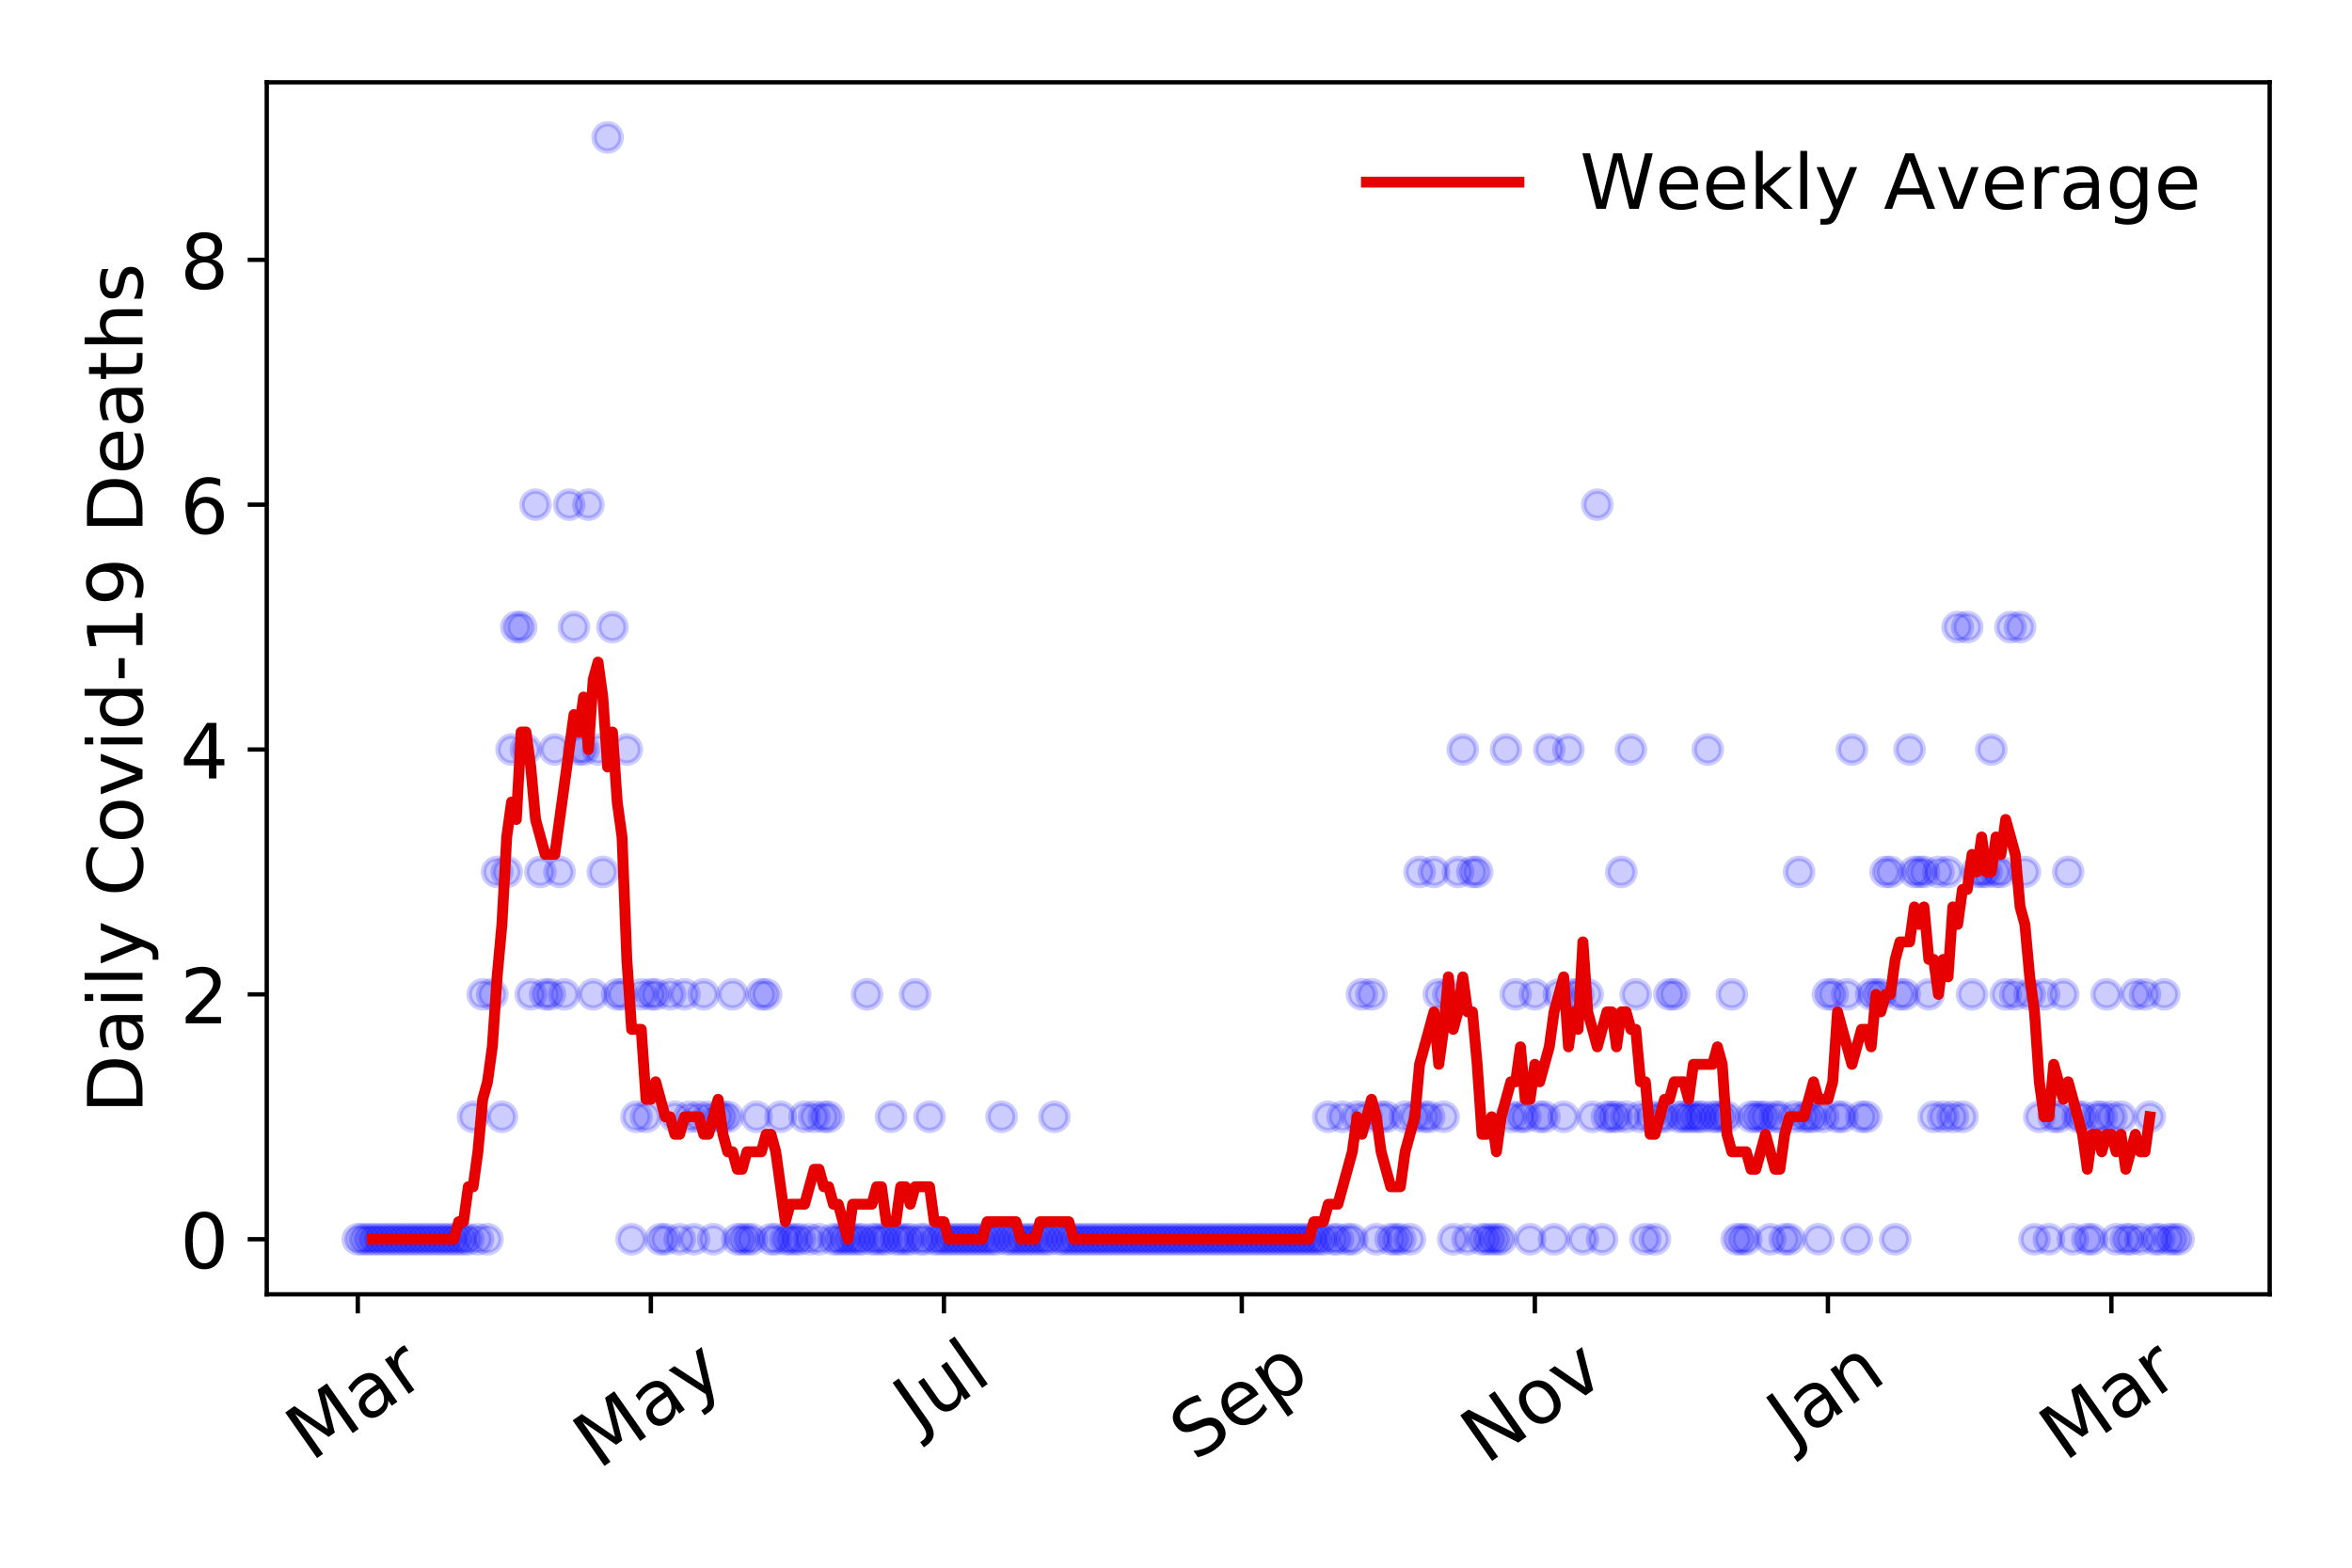 <?xml version="1.0" encoding="utf-8" standalone="no"?>
<!DOCTYPE svg PUBLIC "-//W3C//DTD SVG 1.1//EN"
  "http://www.w3.org/Graphics/SVG/1.1/DTD/svg11.dtd">
<!-- Created with matplotlib (https://matplotlib.org/) -->
<svg height="288pt" version="1.1" viewBox="0 0 432 288" width="432pt" xmlns="http://www.w3.org/2000/svg" xmlns:xlink="http://www.w3.org/1999/xlink">
 <defs>
  <style type="text/css">
*{stroke-linecap:butt;stroke-linejoin:round;}
  </style>
 </defs>
 <g id="figure_1">
  <g id="patch_1">
   <path d="M 0 288 
L 432 288 
L 432 0 
L 0 0 
z
" style="fill:#ffffff;"/>
  </g>
  <g id="axes_1">
   <g id="patch_2">
    <path d="M 48.995 237.778 
L 416.88 237.778 
L 416.88 15.12 
L 48.995 15.12 
z
" style="fill:#ffffff;"/>
   </g>
   <g id="matplotlib.axis_1">
    <g id="xtick_1">
     <g id="line2d_1">
      <defs>
       <path d="M 0 0 
L 0 3.5 
" id="m47a1585743" style="stroke:#000000;stroke-width:0.8;"/>
      </defs>
      <g>
       <use style="stroke:#000000;stroke-width:0.8;" x="65.717" xlink:href="#m47a1585743" y="237.778"/>
      </g>
     </g>
     <g id="text_1">
      <!-- Mar -->
      <defs>
       <path d="M 9.812 72.906 
L 24.516 72.906 
L 43.109 23.297 
L 61.812 72.906 
L 76.516 72.906 
L 76.516 0 
L 66.891 0 
L 66.891 64.016 
L 48.094 14.016 
L 38.188 14.016 
L 19.391 64.016 
L 19.391 0 
L 9.812 0 
z
" id="DejaVuSans-77"/>
       <path d="M 34.281 27.484 
Q 23.391 27.484 19.188 25 
Q 14.984 22.516 14.984 16.5 
Q 14.984 11.719 18.141 8.906 
Q 21.297 6.109 26.703 6.109 
Q 34.188 6.109 38.703 11.406 
Q 43.219 16.703 43.219 25.484 
L 43.219 27.484 
z
M 52.203 31.203 
L 52.203 0 
L 43.219 0 
L 43.219 8.297 
Q 40.141 3.328 35.547 0.953 
Q 30.953 -1.422 24.312 -1.422 
Q 15.922 -1.422 10.953 3.297 
Q 6 8.016 6 15.922 
Q 6 25.141 12.172 29.828 
Q 18.359 34.516 30.609 34.516 
L 43.219 34.516 
L 43.219 35.406 
Q 43.219 41.609 39.141 45 
Q 35.062 48.391 27.688 48.391 
Q 23 48.391 18.547 47.266 
Q 14.109 46.141 10.016 43.891 
L 10.016 52.203 
Q 14.938 54.109 19.578 55.047 
Q 24.219 56 28.609 56 
Q 40.484 56 46.344 49.844 
Q 52.203 43.703 52.203 31.203 
z
" id="DejaVuSans-97"/>
       <path d="M 41.109 46.297 
Q 39.594 47.172 37.812 47.578 
Q 36.031 48 33.891 48 
Q 26.266 48 22.188 43.047 
Q 18.109 38.094 18.109 28.812 
L 18.109 0 
L 9.078 0 
L 9.078 54.688 
L 18.109 54.688 
L 18.109 46.188 
Q 20.953 51.172 25.484 53.578 
Q 30.031 56 36.531 56 
Q 37.453 56 38.578 55.875 
Q 39.703 55.766 41.062 55.516 
z
" id="DejaVuSans-114"/>
      </defs>
      <g transform="translate(57.114 268.643)rotate(-35)scale(0.14 -0.14)">
       <use xlink:href="#DejaVuSans-77"/>
       <use x="86.279" xlink:href="#DejaVuSans-97"/>
       <use x="147.559" xlink:href="#DejaVuSans-114"/>
      </g>
     </g>
    </g>
    <g id="xtick_2">
     <g id="line2d_2">
      <g>
       <use style="stroke:#000000;stroke-width:0.8;" x="119.545" xlink:href="#m47a1585743" y="237.778"/>
      </g>
     </g>
     <g id="text_2">
      <!-- May -->
      <defs>
       <path d="M 32.172 -5.078 
Q 28.375 -14.844 24.75 -17.812 
Q 21.141 -20.797 15.094 -20.797 
L 7.906 -20.797 
L 7.906 -13.281 
L 13.188 -13.281 
Q 16.891 -13.281 18.938 -11.516 
Q 21 -9.766 23.484 -3.219 
L 25.094 0.875 
L 2.984 54.688 
L 12.5 54.688 
L 29.594 11.922 
L 46.688 54.688 
L 56.203 54.688 
z
" id="DejaVuSans-121"/>
      </defs>
      <g transform="translate(109.906 270.094)rotate(-35)scale(0.14 -0.14)">
       <use xlink:href="#DejaVuSans-77"/>
       <use x="86.279" xlink:href="#DejaVuSans-97"/>
       <use x="147.559" xlink:href="#DejaVuSans-121"/>
      </g>
     </g>
    </g>
    <g id="xtick_3">
     <g id="line2d_3">
      <g>
       <use style="stroke:#000000;stroke-width:0.8;" x="173.373" xlink:href="#m47a1585743" y="237.778"/>
      </g>
     </g>
     <g id="text_3">
      <!-- Jul -->
      <defs>
       <path d="M 9.812 72.906 
L 19.672 72.906 
L 19.672 5.078 
Q 19.672 -8.109 14.672 -14.062 
Q 9.672 -20.016 -1.422 -20.016 
L -5.172 -20.016 
L -5.172 -11.719 
L -2.094 -11.719 
Q 4.438 -11.719 7.125 -8.047 
Q 9.812 -4.391 9.812 5.078 
z
" id="DejaVuSans-74"/>
       <path d="M 8.5 21.578 
L 8.5 54.688 
L 17.484 54.688 
L 17.484 21.922 
Q 17.484 14.156 20.5 10.266 
Q 23.531 6.391 29.594 6.391 
Q 36.859 6.391 41.078 11.031 
Q 45.312 15.672 45.312 23.688 
L 45.312 54.688 
L 54.297 54.688 
L 54.297 0 
L 45.312 0 
L 45.312 8.406 
Q 42.047 3.422 37.719 1 
Q 33.406 -1.422 27.688 -1.422 
Q 18.266 -1.422 13.375 4.438 
Q 8.5 10.297 8.5 21.578 
z
M 31.109 56 
z
" id="DejaVuSans-117"/>
       <path d="M 9.422 75.984 
L 18.406 75.984 
L 18.406 0 
L 9.422 0 
z
" id="DejaVuSans-108"/>
      </defs>
      <g transform="translate(168.671 263.181)rotate(-35)scale(0.14 -0.14)">
       <use xlink:href="#DejaVuSans-74"/>
       <use x="29.492" xlink:href="#DejaVuSans-117"/>
       <use x="92.871" xlink:href="#DejaVuSans-108"/>
      </g>
     </g>
    </g>
    <g id="xtick_4">
     <g id="line2d_4">
      <g>
       <use style="stroke:#000000;stroke-width:0.8;" x="228.084" xlink:href="#m47a1585743" y="237.778"/>
      </g>
     </g>
     <g id="text_4">
      <!-- Sep -->
      <defs>
       <path d="M 53.516 70.516 
L 53.516 60.891 
Q 47.906 63.578 42.922 64.891 
Q 37.938 66.219 33.297 66.219 
Q 25.25 66.219 20.875 63.094 
Q 16.5 59.969 16.5 54.203 
Q 16.5 49.359 19.406 46.891 
Q 22.312 44.438 30.422 42.922 
L 36.375 41.703 
Q 47.406 39.594 52.656 34.297 
Q 57.906 29 57.906 20.125 
Q 57.906 9.516 50.797 4.047 
Q 43.703 -1.422 29.984 -1.422 
Q 24.812 -1.422 18.969 -0.25 
Q 13.141 0.922 6.891 3.219 
L 6.891 13.375 
Q 12.891 10.016 18.656 8.297 
Q 24.422 6.594 29.984 6.594 
Q 38.422 6.594 43.016 9.906 
Q 47.609 13.234 47.609 19.391 
Q 47.609 24.75 44.312 27.781 
Q 41.016 30.812 33.5 32.328 
L 27.484 33.5 
Q 16.453 35.688 11.516 40.375 
Q 6.594 45.062 6.594 53.422 
Q 6.594 63.094 13.406 68.656 
Q 20.219 74.219 32.172 74.219 
Q 37.312 74.219 42.625 73.281 
Q 47.953 72.359 53.516 70.516 
z
" id="DejaVuSans-83"/>
       <path d="M 56.203 29.594 
L 56.203 25.203 
L 14.891 25.203 
Q 15.484 15.922 20.484 11.062 
Q 25.484 6.203 34.422 6.203 
Q 39.594 6.203 44.453 7.469 
Q 49.312 8.734 54.109 11.281 
L 54.109 2.781 
Q 49.266 0.734 44.188 -0.344 
Q 39.109 -1.422 33.891 -1.422 
Q 20.797 -1.422 13.156 6.188 
Q 5.516 13.812 5.516 26.812 
Q 5.516 40.234 12.766 48.109 
Q 20.016 56 32.328 56 
Q 43.359 56 49.781 48.891 
Q 56.203 41.797 56.203 29.594 
z
M 47.219 32.234 
Q 47.125 39.594 43.094 43.984 
Q 39.062 48.391 32.422 48.391 
Q 24.906 48.391 20.391 44.141 
Q 15.875 39.891 15.188 32.172 
z
" id="DejaVuSans-101"/>
       <path d="M 18.109 8.203 
L 18.109 -20.797 
L 9.078 -20.797 
L 9.078 54.688 
L 18.109 54.688 
L 18.109 46.391 
Q 20.953 51.266 25.266 53.625 
Q 29.594 56 35.594 56 
Q 45.562 56 51.781 48.094 
Q 58.016 40.188 58.016 27.297 
Q 58.016 14.406 51.781 6.484 
Q 45.562 -1.422 35.594 -1.422 
Q 29.594 -1.422 25.266 0.953 
Q 20.953 3.328 18.109 8.203 
z
M 48.688 27.297 
Q 48.688 37.203 44.609 42.844 
Q 40.531 48.484 33.406 48.484 
Q 26.266 48.484 22.188 42.844 
Q 18.109 37.203 18.109 27.297 
Q 18.109 17.391 22.188 11.75 
Q 26.266 6.109 33.406 6.109 
Q 40.531 6.109 44.609 11.75 
Q 48.688 17.391 48.688 27.297 
z
" id="DejaVuSans-112"/>
      </defs>
      <g transform="translate(219.491 268.629)rotate(-35)scale(0.14 -0.14)">
       <use xlink:href="#DejaVuSans-83"/>
       <use x="63.477" xlink:href="#DejaVuSans-101"/>
       <use x="125" xlink:href="#DejaVuSans-112"/>
      </g>
     </g>
    </g>
    <g id="xtick_5">
     <g id="line2d_5">
      <g>
       <use style="stroke:#000000;stroke-width:0.8;" x="281.912" xlink:href="#m47a1585743" y="237.778"/>
      </g>
     </g>
     <g id="text_5">
      <!-- Nov -->
      <defs>
       <path d="M 9.812 72.906 
L 23.094 72.906 
L 55.422 11.922 
L 55.422 72.906 
L 64.984 72.906 
L 64.984 0 
L 51.703 0 
L 19.391 60.984 
L 19.391 0 
L 9.812 0 
z
" id="DejaVuSans-78"/>
       <path d="M 30.609 48.391 
Q 23.391 48.391 19.188 42.75 
Q 14.984 37.109 14.984 27.297 
Q 14.984 17.484 19.156 11.844 
Q 23.344 6.203 30.609 6.203 
Q 37.797 6.203 41.984 11.859 
Q 46.188 17.531 46.188 27.297 
Q 46.188 37.016 41.984 42.703 
Q 37.797 48.391 30.609 48.391 
z
M 30.609 56 
Q 42.328 56 49.016 48.375 
Q 55.719 40.766 55.719 27.297 
Q 55.719 13.875 49.016 6.219 
Q 42.328 -1.422 30.609 -1.422 
Q 18.844 -1.422 12.172 6.219 
Q 5.516 13.875 5.516 27.297 
Q 5.516 40.766 12.172 48.375 
Q 18.844 56 30.609 56 
z
" id="DejaVuSans-111"/>
       <path d="M 2.984 54.688 
L 12.5 54.688 
L 29.594 8.797 
L 46.688 54.688 
L 56.203 54.688 
L 35.688 0 
L 23.484 0 
z
" id="DejaVuSans-118"/>
      </defs>
      <g transform="translate(272.936 269.166)rotate(-35)scale(0.14 -0.14)">
       <use xlink:href="#DejaVuSans-78"/>
       <use x="74.805" xlink:href="#DejaVuSans-111"/>
       <use x="135.986" xlink:href="#DejaVuSans-118"/>
      </g>
     </g>
    </g>
    <g id="xtick_6">
     <g id="line2d_6">
      <g>
       <use style="stroke:#000000;stroke-width:0.8;" x="335.741" xlink:href="#m47a1585743" y="237.778"/>
      </g>
     </g>
     <g id="text_6">
      <!-- Jan -->
      <defs>
       <path d="M 54.891 33.016 
L 54.891 0 
L 45.906 0 
L 45.906 32.719 
Q 45.906 40.484 42.875 44.328 
Q 39.844 48.188 33.797 48.188 
Q 26.516 48.188 22.312 43.547 
Q 18.109 38.922 18.109 30.906 
L 18.109 0 
L 9.078 0 
L 9.078 54.688 
L 18.109 54.688 
L 18.109 46.188 
Q 21.344 51.125 25.703 53.562 
Q 30.078 56 35.797 56 
Q 45.219 56 50.047 50.172 
Q 54.891 44.344 54.891 33.016 
z
" id="DejaVuSans-110"/>
      </defs>
      <g transform="translate(329.117 265.871)rotate(-35)scale(0.14 -0.14)">
       <use xlink:href="#DejaVuSans-74"/>
       <use x="29.492" xlink:href="#DejaVuSans-97"/>
       <use x="90.771" xlink:href="#DejaVuSans-110"/>
      </g>
     </g>
    </g>
    <g id="xtick_7">
     <g id="line2d_7">
      <g>
       <use style="stroke:#000000;stroke-width:0.8;" x="387.804" xlink:href="#m47a1585743" y="237.778"/>
      </g>
     </g>
     <g id="text_7">
      <!-- Mar -->
      <g transform="translate(379.201 268.643)rotate(-35)scale(0.14 -0.14)">
       <use xlink:href="#DejaVuSans-77"/>
       <use x="86.279" xlink:href="#DejaVuSans-97"/>
       <use x="147.559" xlink:href="#DejaVuSans-114"/>
      </g>
     </g>
    </g>
   </g>
   <g id="matplotlib.axis_2">
    <g id="ytick_1">
     <g id="line2d_8">
      <defs>
       <path d="M 0 0 
L -3.5 0 
" id="m73d57a6a8c" style="stroke:#000000;stroke-width:0.8;"/>
      </defs>
      <g>
       <use style="stroke:#000000;stroke-width:0.8;" x="48.995" xlink:href="#m73d57a6a8c" y="227.657"/>
      </g>
     </g>
     <g id="text_8">
      <!-- 0 -->
      <defs>
       <path d="M 31.781 66.406 
Q 24.172 66.406 20.328 58.906 
Q 16.5 51.422 16.5 36.375 
Q 16.5 21.391 20.328 13.891 
Q 24.172 6.391 31.781 6.391 
Q 39.453 6.391 43.281 13.891 
Q 47.125 21.391 47.125 36.375 
Q 47.125 51.422 43.281 58.906 
Q 39.453 66.406 31.781 66.406 
z
M 31.781 74.219 
Q 44.047 74.219 50.516 64.516 
Q 56.984 54.828 56.984 36.375 
Q 56.984 17.969 50.516 8.266 
Q 44.047 -1.422 31.781 -1.422 
Q 19.531 -1.422 13.062 8.266 
Q 6.594 17.969 6.594 36.375 
Q 6.594 54.828 13.062 64.516 
Q 19.531 74.219 31.781 74.219 
z
" id="DejaVuSans-48"/>
      </defs>
      <g transform="translate(33.087 232.976)scale(0.14 -0.14)">
       <use xlink:href="#DejaVuSans-48"/>
      </g>
     </g>
    </g>
    <g id="ytick_2">
     <g id="line2d_9">
      <g>
       <use style="stroke:#000000;stroke-width:0.8;" x="48.995" xlink:href="#m73d57a6a8c" y="182.676"/>
      </g>
     </g>
     <g id="text_9">
      <!-- 2 -->
      <defs>
       <path d="M 19.188 8.297 
L 53.609 8.297 
L 53.609 0 
L 7.328 0 
L 7.328 8.297 
Q 12.938 14.109 22.625 23.891 
Q 32.328 33.688 34.812 36.531 
Q 39.547 41.844 41.422 45.531 
Q 43.312 49.219 43.312 52.781 
Q 43.312 58.594 39.234 62.25 
Q 35.156 65.922 28.609 65.922 
Q 23.969 65.922 18.812 64.312 
Q 13.672 62.703 7.812 59.422 
L 7.812 69.391 
Q 13.766 71.781 18.938 73 
Q 24.125 74.219 28.422 74.219 
Q 39.75 74.219 46.484 68.547 
Q 53.219 62.891 53.219 53.422 
Q 53.219 48.922 51.531 44.891 
Q 49.859 40.875 45.406 35.406 
Q 44.188 33.984 37.641 27.219 
Q 31.109 20.453 19.188 8.297 
z
" id="DejaVuSans-50"/>
      </defs>
      <g transform="translate(33.087 187.995)scale(0.14 -0.14)">
       <use xlink:href="#DejaVuSans-50"/>
      </g>
     </g>
    </g>
    <g id="ytick_3">
     <g id="line2d_10">
      <g>
       <use style="stroke:#000000;stroke-width:0.8;" x="48.995" xlink:href="#m73d57a6a8c" y="137.694"/>
      </g>
     </g>
     <g id="text_10">
      <!-- 4 -->
      <defs>
       <path d="M 37.797 64.312 
L 12.891 25.391 
L 37.797 25.391 
z
M 35.203 72.906 
L 47.609 72.906 
L 47.609 25.391 
L 58.016 25.391 
L 58.016 17.188 
L 47.609 17.188 
L 47.609 0 
L 37.797 0 
L 37.797 17.188 
L 4.891 17.188 
L 4.891 26.703 
z
" id="DejaVuSans-52"/>
      </defs>
      <g transform="translate(33.087 143.013)scale(0.14 -0.14)">
       <use xlink:href="#DejaVuSans-52"/>
      </g>
     </g>
    </g>
    <g id="ytick_4">
     <g id="line2d_11">
      <g>
       <use style="stroke:#000000;stroke-width:0.8;" x="48.995" xlink:href="#m73d57a6a8c" y="92.713"/>
      </g>
     </g>
     <g id="text_11">
      <!-- 6 -->
      <defs>
       <path d="M 33.016 40.375 
Q 26.375 40.375 22.484 35.828 
Q 18.609 31.297 18.609 23.391 
Q 18.609 15.531 22.484 10.953 
Q 26.375 6.391 33.016 6.391 
Q 39.656 6.391 43.531 10.953 
Q 47.406 15.531 47.406 23.391 
Q 47.406 31.297 43.531 35.828 
Q 39.656 40.375 33.016 40.375 
z
M 52.594 71.297 
L 52.594 62.312 
Q 48.875 64.062 45.094 64.984 
Q 41.312 65.922 37.594 65.922 
Q 27.828 65.922 22.672 59.328 
Q 17.531 52.734 16.797 39.406 
Q 19.672 43.656 24.016 45.922 
Q 28.375 48.188 33.594 48.188 
Q 44.578 48.188 50.953 41.516 
Q 57.328 34.859 57.328 23.391 
Q 57.328 12.156 50.688 5.359 
Q 44.047 -1.422 33.016 -1.422 
Q 20.359 -1.422 13.672 8.266 
Q 6.984 17.969 6.984 36.375 
Q 6.984 53.656 15.188 63.938 
Q 23.391 74.219 37.203 74.219 
Q 40.922 74.219 44.703 73.484 
Q 48.484 72.75 52.594 71.297 
z
" id="DejaVuSans-54"/>
      </defs>
      <g transform="translate(33.087 98.032)scale(0.14 -0.14)">
       <use xlink:href="#DejaVuSans-54"/>
      </g>
     </g>
    </g>
    <g id="ytick_5">
     <g id="line2d_12">
      <g>
       <use style="stroke:#000000;stroke-width:0.8;" x="48.995" xlink:href="#m73d57a6a8c" y="47.732"/>
      </g>
     </g>
     <g id="text_12">
      <!-- 8 -->
      <defs>
       <path d="M 31.781 34.625 
Q 24.75 34.625 20.719 30.859 
Q 16.703 27.094 16.703 20.516 
Q 16.703 13.922 20.719 10.156 
Q 24.75 6.391 31.781 6.391 
Q 38.812 6.391 42.859 10.172 
Q 46.922 13.969 46.922 20.516 
Q 46.922 27.094 42.891 30.859 
Q 38.875 34.625 31.781 34.625 
z
M 21.922 38.812 
Q 15.578 40.375 12.031 44.719 
Q 8.5 49.078 8.5 55.328 
Q 8.5 64.062 14.719 69.141 
Q 20.953 74.219 31.781 74.219 
Q 42.672 74.219 48.875 69.141 
Q 55.078 64.062 55.078 55.328 
Q 55.078 49.078 51.531 44.719 
Q 48 40.375 41.703 38.812 
Q 48.828 37.156 52.797 32.312 
Q 56.781 27.484 56.781 20.516 
Q 56.781 9.906 50.312 4.234 
Q 43.844 -1.422 31.781 -1.422 
Q 19.734 -1.422 13.25 4.234 
Q 6.781 9.906 6.781 20.516 
Q 6.781 27.484 10.781 32.312 
Q 14.797 37.156 21.922 38.812 
z
M 18.312 54.391 
Q 18.312 48.734 21.844 45.562 
Q 25.391 42.391 31.781 42.391 
Q 38.141 42.391 41.719 45.562 
Q 45.312 48.734 45.312 54.391 
Q 45.312 60.062 41.719 63.234 
Q 38.141 66.406 31.781 66.406 
Q 25.391 66.406 21.844 63.234 
Q 18.312 60.062 18.312 54.391 
z
" id="DejaVuSans-56"/>
      </defs>
      <g transform="translate(33.087 53.05)scale(0.14 -0.14)">
       <use xlink:href="#DejaVuSans-56"/>
      </g>
     </g>
    </g>
    <g id="text_13">
     <!-- Daily Covid-19 Deaths -->
     <defs>
      <path d="M 19.672 64.797 
L 19.672 8.109 
L 31.594 8.109 
Q 46.688 8.109 53.688 14.938 
Q 60.688 21.781 60.688 36.531 
Q 60.688 51.172 53.688 57.984 
Q 46.688 64.797 31.594 64.797 
z
M 9.812 72.906 
L 30.078 72.906 
Q 51.266 72.906 61.172 64.094 
Q 71.094 55.281 71.094 36.531 
Q 71.094 17.672 61.125 8.828 
Q 51.172 0 30.078 0 
L 9.812 0 
z
" id="DejaVuSans-68"/>
      <path d="M 9.422 54.688 
L 18.406 54.688 
L 18.406 0 
L 9.422 0 
z
M 9.422 75.984 
L 18.406 75.984 
L 18.406 64.594 
L 9.422 64.594 
z
" id="DejaVuSans-105"/>
      <path id="DejaVuSans-32"/>
      <path d="M 64.406 67.281 
L 64.406 56.891 
Q 59.422 61.531 53.781 63.812 
Q 48.141 66.109 41.797 66.109 
Q 29.297 66.109 22.656 58.469 
Q 16.016 50.828 16.016 36.375 
Q 16.016 21.969 22.656 14.328 
Q 29.297 6.688 41.797 6.688 
Q 48.141 6.688 53.781 8.984 
Q 59.422 11.281 64.406 15.922 
L 64.406 5.609 
Q 59.234 2.094 53.438 0.328 
Q 47.656 -1.422 41.219 -1.422 
Q 24.656 -1.422 15.125 8.703 
Q 5.609 18.844 5.609 36.375 
Q 5.609 53.953 15.125 64.078 
Q 24.656 74.219 41.219 74.219 
Q 47.75 74.219 53.531 72.484 
Q 59.328 70.75 64.406 67.281 
z
" id="DejaVuSans-67"/>
      <path d="M 45.406 46.391 
L 45.406 75.984 
L 54.391 75.984 
L 54.391 0 
L 45.406 0 
L 45.406 8.203 
Q 42.578 3.328 38.25 0.953 
Q 33.938 -1.422 27.875 -1.422 
Q 17.969 -1.422 11.734 6.484 
Q 5.516 14.406 5.516 27.297 
Q 5.516 40.188 11.734 48.094 
Q 17.969 56 27.875 56 
Q 33.938 56 38.25 53.625 
Q 42.578 51.266 45.406 46.391 
z
M 14.797 27.297 
Q 14.797 17.391 18.875 11.75 
Q 22.953 6.109 30.078 6.109 
Q 37.203 6.109 41.297 11.75 
Q 45.406 17.391 45.406 27.297 
Q 45.406 37.203 41.297 42.844 
Q 37.203 48.484 30.078 48.484 
Q 22.953 48.484 18.875 42.844 
Q 14.797 37.203 14.797 27.297 
z
" id="DejaVuSans-100"/>
      <path d="M 4.891 31.391 
L 31.203 31.391 
L 31.203 23.391 
L 4.891 23.391 
z
" id="DejaVuSans-45"/>
      <path d="M 12.406 8.297 
L 28.516 8.297 
L 28.516 63.922 
L 10.984 60.406 
L 10.984 69.391 
L 28.422 72.906 
L 38.281 72.906 
L 38.281 8.297 
L 54.391 8.297 
L 54.391 0 
L 12.406 0 
z
" id="DejaVuSans-49"/>
      <path d="M 10.984 1.516 
L 10.984 10.5 
Q 14.703 8.734 18.5 7.812 
Q 22.312 6.891 25.984 6.891 
Q 35.75 6.891 40.891 13.453 
Q 46.047 20.016 46.781 33.406 
Q 43.953 29.203 39.594 26.953 
Q 35.25 24.703 29.984 24.703 
Q 19.047 24.703 12.672 31.312 
Q 6.297 37.938 6.297 49.422 
Q 6.297 60.641 12.938 67.422 
Q 19.578 74.219 30.609 74.219 
Q 43.266 74.219 49.922 64.516 
Q 56.594 54.828 56.594 36.375 
Q 56.594 19.141 48.406 8.859 
Q 40.234 -1.422 26.422 -1.422 
Q 22.703 -1.422 18.891 -0.688 
Q 15.094 0.047 10.984 1.516 
z
M 30.609 32.422 
Q 37.25 32.422 41.125 36.953 
Q 45.016 41.5 45.016 49.422 
Q 45.016 57.281 41.125 61.844 
Q 37.25 66.406 30.609 66.406 
Q 23.969 66.406 20.094 61.844 
Q 16.219 57.281 16.219 49.422 
Q 16.219 41.5 20.094 36.953 
Q 23.969 32.422 30.609 32.422 
z
" id="DejaVuSans-57"/>
      <path d="M 18.312 70.219 
L 18.312 54.688 
L 36.812 54.688 
L 36.812 47.703 
L 18.312 47.703 
L 18.312 18.016 
Q 18.312 11.328 20.141 9.422 
Q 21.969 7.516 27.594 7.516 
L 36.812 7.516 
L 36.812 0 
L 27.594 0 
Q 17.188 0 13.234 3.875 
Q 9.281 7.766 9.281 18.016 
L 9.281 47.703 
L 2.688 47.703 
L 2.688 54.688 
L 9.281 54.688 
L 9.281 70.219 
z
" id="DejaVuSans-116"/>
      <path d="M 54.891 33.016 
L 54.891 0 
L 45.906 0 
L 45.906 32.719 
Q 45.906 40.484 42.875 44.328 
Q 39.844 48.188 33.797 48.188 
Q 26.516 48.188 22.312 43.547 
Q 18.109 38.922 18.109 30.906 
L 18.109 0 
L 9.078 0 
L 9.078 75.984 
L 18.109 75.984 
L 18.109 46.188 
Q 21.344 51.125 25.703 53.562 
Q 30.078 56 35.797 56 
Q 45.219 56 50.047 50.172 
Q 54.891 44.344 54.891 33.016 
z
" id="DejaVuSans-104"/>
      <path d="M 44.281 53.078 
L 44.281 44.578 
Q 40.484 46.531 36.375 47.5 
Q 32.281 48.484 27.875 48.484 
Q 21.188 48.484 17.844 46.438 
Q 14.5 44.391 14.5 40.281 
Q 14.5 37.156 16.891 35.375 
Q 19.281 33.594 26.516 31.984 
L 29.594 31.297 
Q 39.156 29.25 43.188 25.516 
Q 47.219 21.781 47.219 15.094 
Q 47.219 7.469 41.188 3.016 
Q 35.156 -1.422 24.609 -1.422 
Q 20.219 -1.422 15.453 -0.562 
Q 10.688 0.297 5.422 2 
L 5.422 11.281 
Q 10.406 8.688 15.234 7.391 
Q 20.062 6.109 24.812 6.109 
Q 31.156 6.109 34.562 8.281 
Q 37.984 10.453 37.984 14.406 
Q 37.984 18.062 35.516 20.016 
Q 33.062 21.969 24.703 23.781 
L 21.578 24.516 
Q 13.234 26.266 9.516 29.906 
Q 5.812 33.547 5.812 39.891 
Q 5.812 47.609 11.281 51.797 
Q 16.75 56 26.812 56 
Q 31.781 56 36.172 55.266 
Q 40.578 54.547 44.281 53.078 
z
" id="DejaVuSans-115"/>
     </defs>
     <g transform="translate(26.176 204.56)rotate(-90)scale(0.14 -0.14)">
      <use xlink:href="#DejaVuSans-68"/>
      <use x="77.002" xlink:href="#DejaVuSans-97"/>
      <use x="138.281" xlink:href="#DejaVuSans-105"/>
      <use x="166.064" xlink:href="#DejaVuSans-108"/>
      <use x="193.848" xlink:href="#DejaVuSans-121"/>
      <use x="253.027" xlink:href="#DejaVuSans-32"/>
      <use x="284.814" xlink:href="#DejaVuSans-67"/>
      <use x="354.639" xlink:href="#DejaVuSans-111"/>
      <use x="415.82" xlink:href="#DejaVuSans-118"/>
      <use x="475" xlink:href="#DejaVuSans-105"/>
      <use x="502.783" xlink:href="#DejaVuSans-100"/>
      <use x="566.26" xlink:href="#DejaVuSans-45"/>
      <use x="602.344" xlink:href="#DejaVuSans-49"/>
      <use x="665.967" xlink:href="#DejaVuSans-57"/>
      <use x="729.59" xlink:href="#DejaVuSans-32"/>
      <use x="761.377" xlink:href="#DejaVuSans-68"/>
      <use x="838.379" xlink:href="#DejaVuSans-101"/>
      <use x="899.902" xlink:href="#DejaVuSans-97"/>
      <use x="961.182" xlink:href="#DejaVuSans-116"/>
      <use x="1000.391" xlink:href="#DejaVuSans-104"/>
      <use x="1063.77" xlink:href="#DejaVuSans-115"/>
     </g>
    </g>
   </g>
   <g id="line2d_13">
    <defs>
     <path d="M 0 2.5 
C 0.663 2.5 1.299 2.237 1.768 1.768 
C 2.237 1.299 2.5 0.663 2.5 0 
C 2.5 -0.663 2.237 -1.299 1.768 -1.768 
C 1.299 -2.237 0.663 -2.5 0 -2.5 
C -0.663 -2.5 -1.299 -2.237 -1.768 -1.768 
C -2.237 -1.299 -2.5 -0.663 -2.5 0 
C -2.5 0.663 -2.237 1.299 -1.768 1.768 
C -1.299 2.237 -0.663 2.5 0 2.5 
z
" id="ma0a794b2af" style="stroke:#0000ff;stroke-opacity:0.2;"/>
    </defs>
    <g clip-path="url(#p936ba56c92)">
     <use style="fill:#0000ff;fill-opacity:0.2;stroke:#0000ff;stroke-opacity:0.2;" x="65.717" xlink:href="#ma0a794b2af" y="227.657"/>
     <use style="fill:#0000ff;fill-opacity:0.2;stroke:#0000ff;stroke-opacity:0.2;" x="66.599" xlink:href="#ma0a794b2af" y="227.657"/>
     <use style="fill:#0000ff;fill-opacity:0.2;stroke:#0000ff;stroke-opacity:0.2;" x="67.482" xlink:href="#ma0a794b2af" y="227.657"/>
     <use style="fill:#0000ff;fill-opacity:0.2;stroke:#0000ff;stroke-opacity:0.2;" x="68.364" xlink:href="#ma0a794b2af" y="227.657"/>
     <use style="fill:#0000ff;fill-opacity:0.2;stroke:#0000ff;stroke-opacity:0.2;" x="69.247" xlink:href="#ma0a794b2af" y="227.657"/>
     <use style="fill:#0000ff;fill-opacity:0.2;stroke:#0000ff;stroke-opacity:0.2;" x="70.129" xlink:href="#ma0a794b2af" y="227.657"/>
     <use style="fill:#0000ff;fill-opacity:0.2;stroke:#0000ff;stroke-opacity:0.2;" x="71.012" xlink:href="#ma0a794b2af" y="227.657"/>
     <use style="fill:#0000ff;fill-opacity:0.2;stroke:#0000ff;stroke-opacity:0.2;" x="71.894" xlink:href="#ma0a794b2af" y="227.657"/>
     <use style="fill:#0000ff;fill-opacity:0.2;stroke:#0000ff;stroke-opacity:0.2;" x="72.776" xlink:href="#ma0a794b2af" y="227.657"/>
     <use style="fill:#0000ff;fill-opacity:0.2;stroke:#0000ff;stroke-opacity:0.2;" x="73.659" xlink:href="#ma0a794b2af" y="227.657"/>
     <use style="fill:#0000ff;fill-opacity:0.2;stroke:#0000ff;stroke-opacity:0.2;" x="74.541" xlink:href="#ma0a794b2af" y="227.657"/>
     <use style="fill:#0000ff;fill-opacity:0.2;stroke:#0000ff;stroke-opacity:0.2;" x="75.424" xlink:href="#ma0a794b2af" y="227.657"/>
     <use style="fill:#0000ff;fill-opacity:0.2;stroke:#0000ff;stroke-opacity:0.2;" x="76.306" xlink:href="#ma0a794b2af" y="227.657"/>
     <use style="fill:#0000ff;fill-opacity:0.2;stroke:#0000ff;stroke-opacity:0.2;" x="77.189" xlink:href="#ma0a794b2af" y="227.657"/>
     <use style="fill:#0000ff;fill-opacity:0.2;stroke:#0000ff;stroke-opacity:0.2;" x="78.071" xlink:href="#ma0a794b2af" y="227.657"/>
     <use style="fill:#0000ff;fill-opacity:0.2;stroke:#0000ff;stroke-opacity:0.2;" x="78.953" xlink:href="#ma0a794b2af" y="227.657"/>
     <use style="fill:#0000ff;fill-opacity:0.2;stroke:#0000ff;stroke-opacity:0.2;" x="79.836" xlink:href="#ma0a794b2af" y="227.657"/>
     <use style="fill:#0000ff;fill-opacity:0.2;stroke:#0000ff;stroke-opacity:0.2;" x="80.718" xlink:href="#ma0a794b2af" y="227.657"/>
     <use style="fill:#0000ff;fill-opacity:0.2;stroke:#0000ff;stroke-opacity:0.2;" x="81.601" xlink:href="#ma0a794b2af" y="227.657"/>
     <use style="fill:#0000ff;fill-opacity:0.2;stroke:#0000ff;stroke-opacity:0.2;" x="82.483" xlink:href="#ma0a794b2af" y="227.657"/>
     <use style="fill:#0000ff;fill-opacity:0.2;stroke:#0000ff;stroke-opacity:0.2;" x="83.366" xlink:href="#ma0a794b2af" y="227.657"/>
     <use style="fill:#0000ff;fill-opacity:0.2;stroke:#0000ff;stroke-opacity:0.2;" x="84.248" xlink:href="#ma0a794b2af" y="227.657"/>
     <use style="fill:#0000ff;fill-opacity:0.2;stroke:#0000ff;stroke-opacity:0.2;" x="85.131" xlink:href="#ma0a794b2af" y="227.657"/>
     <use style="fill:#0000ff;fill-opacity:0.2;stroke:#0000ff;stroke-opacity:0.2;" x="86.013" xlink:href="#ma0a794b2af" y="227.657"/>
     <use style="fill:#0000ff;fill-opacity:0.2;stroke:#0000ff;stroke-opacity:0.2;" x="86.895" xlink:href="#ma0a794b2af" y="205.167"/>
     <use style="fill:#0000ff;fill-opacity:0.2;stroke:#0000ff;stroke-opacity:0.2;" x="87.778" xlink:href="#ma0a794b2af" y="227.657"/>
     <use style="fill:#0000ff;fill-opacity:0.2;stroke:#0000ff;stroke-opacity:0.2;" x="88.66" xlink:href="#ma0a794b2af" y="182.676"/>
     <use style="fill:#0000ff;fill-opacity:0.2;stroke:#0000ff;stroke-opacity:0.2;" x="89.543" xlink:href="#ma0a794b2af" y="227.657"/>
     <use style="fill:#0000ff;fill-opacity:0.2;stroke:#0000ff;stroke-opacity:0.2;" x="90.425" xlink:href="#ma0a794b2af" y="182.676"/>
     <use style="fill:#0000ff;fill-opacity:0.2;stroke:#0000ff;stroke-opacity:0.2;" x="91.308" xlink:href="#ma0a794b2af" y="160.185"/>
     <use style="fill:#0000ff;fill-opacity:0.2;stroke:#0000ff;stroke-opacity:0.2;" x="92.19" xlink:href="#ma0a794b2af" y="205.167"/>
     <use style="fill:#0000ff;fill-opacity:0.2;stroke:#0000ff;stroke-opacity:0.2;" x="93.072" xlink:href="#ma0a794b2af" y="160.185"/>
     <use style="fill:#0000ff;fill-opacity:0.2;stroke:#0000ff;stroke-opacity:0.2;" x="93.955" xlink:href="#ma0a794b2af" y="137.694"/>
     <use style="fill:#0000ff;fill-opacity:0.2;stroke:#0000ff;stroke-opacity:0.2;" x="94.837" xlink:href="#ma0a794b2af" y="115.204"/>
     <use style="fill:#0000ff;fill-opacity:0.2;stroke:#0000ff;stroke-opacity:0.2;" x="95.72" xlink:href="#ma0a794b2af" y="115.204"/>
     <use style="fill:#0000ff;fill-opacity:0.2;stroke:#0000ff;stroke-opacity:0.2;" x="96.602" xlink:href="#ma0a794b2af" y="137.694"/>
     <use style="fill:#0000ff;fill-opacity:0.2;stroke:#0000ff;stroke-opacity:0.2;" x="97.485" xlink:href="#ma0a794b2af" y="182.676"/>
     <use style="fill:#0000ff;fill-opacity:0.2;stroke:#0000ff;stroke-opacity:0.2;" x="98.367" xlink:href="#ma0a794b2af" y="92.713"/>
     <use style="fill:#0000ff;fill-opacity:0.2;stroke:#0000ff;stroke-opacity:0.2;" x="99.249" xlink:href="#ma0a794b2af" y="160.185"/>
     <use style="fill:#0000ff;fill-opacity:0.2;stroke:#0000ff;stroke-opacity:0.2;" x="100.132" xlink:href="#ma0a794b2af" y="182.676"/>
     <use style="fill:#0000ff;fill-opacity:0.2;stroke:#0000ff;stroke-opacity:0.2;" x="101.014" xlink:href="#ma0a794b2af" y="182.676"/>
     <use style="fill:#0000ff;fill-opacity:0.2;stroke:#0000ff;stroke-opacity:0.2;" x="101.897" xlink:href="#ma0a794b2af" y="137.694"/>
     <use style="fill:#0000ff;fill-opacity:0.2;stroke:#0000ff;stroke-opacity:0.2;" x="102.779" xlink:href="#ma0a794b2af" y="160.185"/>
     <use style="fill:#0000ff;fill-opacity:0.2;stroke:#0000ff;stroke-opacity:0.2;" x="103.662" xlink:href="#ma0a794b2af" y="182.676"/>
     <use style="fill:#0000ff;fill-opacity:0.2;stroke:#0000ff;stroke-opacity:0.2;" x="104.544" xlink:href="#ma0a794b2af" y="92.713"/>
     <use style="fill:#0000ff;fill-opacity:0.2;stroke:#0000ff;stroke-opacity:0.2;" x="105.426" xlink:href="#ma0a794b2af" y="115.204"/>
     <use style="fill:#0000ff;fill-opacity:0.2;stroke:#0000ff;stroke-opacity:0.2;" x="106.309" xlink:href="#ma0a794b2af" y="137.694"/>
     <use style="fill:#0000ff;fill-opacity:0.2;stroke:#0000ff;stroke-opacity:0.2;" x="107.191" xlink:href="#ma0a794b2af" y="137.694"/>
     <use style="fill:#0000ff;fill-opacity:0.2;stroke:#0000ff;stroke-opacity:0.2;" x="108.074" xlink:href="#ma0a794b2af" y="92.713"/>
     <use style="fill:#0000ff;fill-opacity:0.2;stroke:#0000ff;stroke-opacity:0.2;" x="108.956" xlink:href="#ma0a794b2af" y="182.676"/>
     <use style="fill:#0000ff;fill-opacity:0.2;stroke:#0000ff;stroke-opacity:0.2;" x="109.839" xlink:href="#ma0a794b2af" y="137.694"/>
     <use style="fill:#0000ff;fill-opacity:0.2;stroke:#0000ff;stroke-opacity:0.2;" x="110.721" xlink:href="#ma0a794b2af" y="160.185"/>
     <use style="fill:#0000ff;fill-opacity:0.2;stroke:#0000ff;stroke-opacity:0.2;" x="111.603" xlink:href="#ma0a794b2af" y="25.241"/>
     <use style="fill:#0000ff;fill-opacity:0.2;stroke:#0000ff;stroke-opacity:0.2;" x="112.486" xlink:href="#ma0a794b2af" y="115.204"/>
     <use style="fill:#0000ff;fill-opacity:0.2;stroke:#0000ff;stroke-opacity:0.2;" x="113.368" xlink:href="#ma0a794b2af" y="182.676"/>
     <use style="fill:#0000ff;fill-opacity:0.2;stroke:#0000ff;stroke-opacity:0.2;" x="114.251" xlink:href="#ma0a794b2af" y="182.676"/>
     <use style="fill:#0000ff;fill-opacity:0.2;stroke:#0000ff;stroke-opacity:0.2;" x="115.133" xlink:href="#ma0a794b2af" y="137.694"/>
     <use style="fill:#0000ff;fill-opacity:0.2;stroke:#0000ff;stroke-opacity:0.2;" x="116.016" xlink:href="#ma0a794b2af" y="227.657"/>
     <use style="fill:#0000ff;fill-opacity:0.2;stroke:#0000ff;stroke-opacity:0.2;" x="116.898" xlink:href="#ma0a794b2af" y="205.167"/>
     <use style="fill:#0000ff;fill-opacity:0.2;stroke:#0000ff;stroke-opacity:0.2;" x="117.78" xlink:href="#ma0a794b2af" y="182.676"/>
     <use style="fill:#0000ff;fill-opacity:0.2;stroke:#0000ff;stroke-opacity:0.2;" x="118.663" xlink:href="#ma0a794b2af" y="205.167"/>
     <use style="fill:#0000ff;fill-opacity:0.2;stroke:#0000ff;stroke-opacity:0.2;" x="119.545" xlink:href="#ma0a794b2af" y="182.676"/>
     <use style="fill:#0000ff;fill-opacity:0.2;stroke:#0000ff;stroke-opacity:0.2;" x="120.428" xlink:href="#ma0a794b2af" y="182.676"/>
     <use style="fill:#0000ff;fill-opacity:0.2;stroke:#0000ff;stroke-opacity:0.2;" x="121.31" xlink:href="#ma0a794b2af" y="227.657"/>
     <use style="fill:#0000ff;fill-opacity:0.2;stroke:#0000ff;stroke-opacity:0.2;" x="122.193" xlink:href="#ma0a794b2af" y="227.657"/>
     <use style="fill:#0000ff;fill-opacity:0.2;stroke:#0000ff;stroke-opacity:0.2;" x="123.075" xlink:href="#ma0a794b2af" y="182.676"/>
     <use style="fill:#0000ff;fill-opacity:0.2;stroke:#0000ff;stroke-opacity:0.2;" x="123.957" xlink:href="#ma0a794b2af" y="205.167"/>
     <use style="fill:#0000ff;fill-opacity:0.2;stroke:#0000ff;stroke-opacity:0.2;" x="124.84" xlink:href="#ma0a794b2af" y="227.657"/>
     <use style="fill:#0000ff;fill-opacity:0.2;stroke:#0000ff;stroke-opacity:0.2;" x="125.722" xlink:href="#ma0a794b2af" y="182.676"/>
     <use style="fill:#0000ff;fill-opacity:0.2;stroke:#0000ff;stroke-opacity:0.2;" x="126.605" xlink:href="#ma0a794b2af" y="205.167"/>
     <use style="fill:#0000ff;fill-opacity:0.2;stroke:#0000ff;stroke-opacity:0.2;" x="127.487" xlink:href="#ma0a794b2af" y="227.657"/>
     <use style="fill:#0000ff;fill-opacity:0.2;stroke:#0000ff;stroke-opacity:0.2;" x="128.37" xlink:href="#ma0a794b2af" y="205.167"/>
     <use style="fill:#0000ff;fill-opacity:0.2;stroke:#0000ff;stroke-opacity:0.2;" x="129.252" xlink:href="#ma0a794b2af" y="182.676"/>
     <use style="fill:#0000ff;fill-opacity:0.2;stroke:#0000ff;stroke-opacity:0.2;" x="130.134" xlink:href="#ma0a794b2af" y="205.167"/>
     <use style="fill:#0000ff;fill-opacity:0.2;stroke:#0000ff;stroke-opacity:0.2;" x="131.017" xlink:href="#ma0a794b2af" y="227.657"/>
     <use style="fill:#0000ff;fill-opacity:0.2;stroke:#0000ff;stroke-opacity:0.2;" x="131.899" xlink:href="#ma0a794b2af" y="205.167"/>
     <use style="fill:#0000ff;fill-opacity:0.2;stroke:#0000ff;stroke-opacity:0.2;" x="132.782" xlink:href="#ma0a794b2af" y="205.167"/>
     <use style="fill:#0000ff;fill-opacity:0.2;stroke:#0000ff;stroke-opacity:0.2;" x="133.664" xlink:href="#ma0a794b2af" y="205.167"/>
     <use style="fill:#0000ff;fill-opacity:0.2;stroke:#0000ff;stroke-opacity:0.2;" x="134.547" xlink:href="#ma0a794b2af" y="182.676"/>
     <use style="fill:#0000ff;fill-opacity:0.2;stroke:#0000ff;stroke-opacity:0.2;" x="135.429" xlink:href="#ma0a794b2af" y="227.657"/>
     <use style="fill:#0000ff;fill-opacity:0.2;stroke:#0000ff;stroke-opacity:0.2;" x="136.311" xlink:href="#ma0a794b2af" y="227.657"/>
     <use style="fill:#0000ff;fill-opacity:0.2;stroke:#0000ff;stroke-opacity:0.2;" x="137.194" xlink:href="#ma0a794b2af" y="227.657"/>
     <use style="fill:#0000ff;fill-opacity:0.2;stroke:#0000ff;stroke-opacity:0.2;" x="138.076" xlink:href="#ma0a794b2af" y="227.657"/>
     <use style="fill:#0000ff;fill-opacity:0.2;stroke:#0000ff;stroke-opacity:0.2;" x="138.959" xlink:href="#ma0a794b2af" y="205.167"/>
     <use style="fill:#0000ff;fill-opacity:0.2;stroke:#0000ff;stroke-opacity:0.2;" x="139.841" xlink:href="#ma0a794b2af" y="182.676"/>
     <use style="fill:#0000ff;fill-opacity:0.2;stroke:#0000ff;stroke-opacity:0.2;" x="140.724" xlink:href="#ma0a794b2af" y="182.676"/>
     <use style="fill:#0000ff;fill-opacity:0.2;stroke:#0000ff;stroke-opacity:0.2;" x="141.606" xlink:href="#ma0a794b2af" y="227.657"/>
     <use style="fill:#0000ff;fill-opacity:0.2;stroke:#0000ff;stroke-opacity:0.2;" x="142.488" xlink:href="#ma0a794b2af" y="227.657"/>
     <use style="fill:#0000ff;fill-opacity:0.2;stroke:#0000ff;stroke-opacity:0.2;" x="143.371" xlink:href="#ma0a794b2af" y="205.167"/>
     <use style="fill:#0000ff;fill-opacity:0.2;stroke:#0000ff;stroke-opacity:0.2;" x="144.253" xlink:href="#ma0a794b2af" y="227.657"/>
     <use style="fill:#0000ff;fill-opacity:0.2;stroke:#0000ff;stroke-opacity:0.2;" x="145.136" xlink:href="#ma0a794b2af" y="227.657"/>
     <use style="fill:#0000ff;fill-opacity:0.2;stroke:#0000ff;stroke-opacity:0.2;" x="146.018" xlink:href="#ma0a794b2af" y="227.657"/>
     <use style="fill:#0000ff;fill-opacity:0.2;stroke:#0000ff;stroke-opacity:0.2;" x="146.901" xlink:href="#ma0a794b2af" y="227.657"/>
     <use style="fill:#0000ff;fill-opacity:0.2;stroke:#0000ff;stroke-opacity:0.2;" x="147.783" xlink:href="#ma0a794b2af" y="205.167"/>
     <use style="fill:#0000ff;fill-opacity:0.2;stroke:#0000ff;stroke-opacity:0.2;" x="148.665" xlink:href="#ma0a794b2af" y="227.657"/>
     <use style="fill:#0000ff;fill-opacity:0.2;stroke:#0000ff;stroke-opacity:0.2;" x="149.548" xlink:href="#ma0a794b2af" y="205.167"/>
     <use style="fill:#0000ff;fill-opacity:0.2;stroke:#0000ff;stroke-opacity:0.2;" x="150.43" xlink:href="#ma0a794b2af" y="227.657"/>
     <use style="fill:#0000ff;fill-opacity:0.2;stroke:#0000ff;stroke-opacity:0.2;" x="151.313" xlink:href="#ma0a794b2af" y="205.167"/>
     <use style="fill:#0000ff;fill-opacity:0.2;stroke:#0000ff;stroke-opacity:0.2;" x="152.195" xlink:href="#ma0a794b2af" y="205.167"/>
     <use style="fill:#0000ff;fill-opacity:0.2;stroke:#0000ff;stroke-opacity:0.2;" x="153.078" xlink:href="#ma0a794b2af" y="227.657"/>
     <use style="fill:#0000ff;fill-opacity:0.2;stroke:#0000ff;stroke-opacity:0.2;" x="153.96" xlink:href="#ma0a794b2af" y="227.657"/>
     <use style="fill:#0000ff;fill-opacity:0.2;stroke:#0000ff;stroke-opacity:0.2;" x="154.842" xlink:href="#ma0a794b2af" y="227.657"/>
     <use style="fill:#0000ff;fill-opacity:0.2;stroke:#0000ff;stroke-opacity:0.2;" x="155.725" xlink:href="#ma0a794b2af" y="227.657"/>
     <use style="fill:#0000ff;fill-opacity:0.2;stroke:#0000ff;stroke-opacity:0.2;" x="156.607" xlink:href="#ma0a794b2af" y="227.657"/>
     <use style="fill:#0000ff;fill-opacity:0.2;stroke:#0000ff;stroke-opacity:0.2;" x="157.49" xlink:href="#ma0a794b2af" y="227.657"/>
     <use style="fill:#0000ff;fill-opacity:0.2;stroke:#0000ff;stroke-opacity:0.2;" x="158.372" xlink:href="#ma0a794b2af" y="227.657"/>
     <use style="fill:#0000ff;fill-opacity:0.2;stroke:#0000ff;stroke-opacity:0.2;" x="159.255" xlink:href="#ma0a794b2af" y="182.676"/>
     <use style="fill:#0000ff;fill-opacity:0.2;stroke:#0000ff;stroke-opacity:0.2;" x="160.137" xlink:href="#ma0a794b2af" y="227.657"/>
     <use style="fill:#0000ff;fill-opacity:0.2;stroke:#0000ff;stroke-opacity:0.2;" x="161.019" xlink:href="#ma0a794b2af" y="227.657"/>
     <use style="fill:#0000ff;fill-opacity:0.2;stroke:#0000ff;stroke-opacity:0.2;" x="161.902" xlink:href="#ma0a794b2af" y="227.657"/>
     <use style="fill:#0000ff;fill-opacity:0.2;stroke:#0000ff;stroke-opacity:0.2;" x="162.784" xlink:href="#ma0a794b2af" y="227.657"/>
     <use style="fill:#0000ff;fill-opacity:0.2;stroke:#0000ff;stroke-opacity:0.2;" x="163.667" xlink:href="#ma0a794b2af" y="205.167"/>
     <use style="fill:#0000ff;fill-opacity:0.2;stroke:#0000ff;stroke-opacity:0.2;" x="164.549" xlink:href="#ma0a794b2af" y="227.657"/>
     <use style="fill:#0000ff;fill-opacity:0.2;stroke:#0000ff;stroke-opacity:0.2;" x="165.432" xlink:href="#ma0a794b2af" y="227.657"/>
     <use style="fill:#0000ff;fill-opacity:0.2;stroke:#0000ff;stroke-opacity:0.2;" x="166.314" xlink:href="#ma0a794b2af" y="227.657"/>
     <use style="fill:#0000ff;fill-opacity:0.2;stroke:#0000ff;stroke-opacity:0.2;" x="167.196" xlink:href="#ma0a794b2af" y="227.657"/>
     <use style="fill:#0000ff;fill-opacity:0.2;stroke:#0000ff;stroke-opacity:0.2;" x="168.079" xlink:href="#ma0a794b2af" y="182.676"/>
     <use style="fill:#0000ff;fill-opacity:0.2;stroke:#0000ff;stroke-opacity:0.2;" x="168.961" xlink:href="#ma0a794b2af" y="227.657"/>
     <use style="fill:#0000ff;fill-opacity:0.2;stroke:#0000ff;stroke-opacity:0.2;" x="169.844" xlink:href="#ma0a794b2af" y="227.657"/>
     <use style="fill:#0000ff;fill-opacity:0.2;stroke:#0000ff;stroke-opacity:0.2;" x="170.726" xlink:href="#ma0a794b2af" y="205.167"/>
     <use style="fill:#0000ff;fill-opacity:0.2;stroke:#0000ff;stroke-opacity:0.2;" x="171.609" xlink:href="#ma0a794b2af" y="227.657"/>
     <use style="fill:#0000ff;fill-opacity:0.2;stroke:#0000ff;stroke-opacity:0.2;" x="172.491" xlink:href="#ma0a794b2af" y="227.657"/>
     <use style="fill:#0000ff;fill-opacity:0.2;stroke:#0000ff;stroke-opacity:0.2;" x="173.373" xlink:href="#ma0a794b2af" y="227.657"/>
     <use style="fill:#0000ff;fill-opacity:0.2;stroke:#0000ff;stroke-opacity:0.2;" x="174.256" xlink:href="#ma0a794b2af" y="227.657"/>
     <use style="fill:#0000ff;fill-opacity:0.2;stroke:#0000ff;stroke-opacity:0.2;" x="175.138" xlink:href="#ma0a794b2af" y="227.657"/>
     <use style="fill:#0000ff;fill-opacity:0.2;stroke:#0000ff;stroke-opacity:0.2;" x="176.021" xlink:href="#ma0a794b2af" y="227.657"/>
     <use style="fill:#0000ff;fill-opacity:0.2;stroke:#0000ff;stroke-opacity:0.2;" x="176.903" xlink:href="#ma0a794b2af" y="227.657"/>
     <use style="fill:#0000ff;fill-opacity:0.2;stroke:#0000ff;stroke-opacity:0.2;" x="177.786" xlink:href="#ma0a794b2af" y="227.657"/>
     <use style="fill:#0000ff;fill-opacity:0.2;stroke:#0000ff;stroke-opacity:0.2;" x="178.668" xlink:href="#ma0a794b2af" y="227.657"/>
     <use style="fill:#0000ff;fill-opacity:0.2;stroke:#0000ff;stroke-opacity:0.2;" x="179.55" xlink:href="#ma0a794b2af" y="227.657"/>
     <use style="fill:#0000ff;fill-opacity:0.2;stroke:#0000ff;stroke-opacity:0.2;" x="180.433" xlink:href="#ma0a794b2af" y="227.657"/>
     <use style="fill:#0000ff;fill-opacity:0.2;stroke:#0000ff;stroke-opacity:0.2;" x="181.315" xlink:href="#ma0a794b2af" y="227.657"/>
     <use style="fill:#0000ff;fill-opacity:0.2;stroke:#0000ff;stroke-opacity:0.2;" x="182.198" xlink:href="#ma0a794b2af" y="227.657"/>
     <use style="fill:#0000ff;fill-opacity:0.2;stroke:#0000ff;stroke-opacity:0.2;" x="183.08" xlink:href="#ma0a794b2af" y="227.657"/>
     <use style="fill:#0000ff;fill-opacity:0.2;stroke:#0000ff;stroke-opacity:0.2;" x="183.963" xlink:href="#ma0a794b2af" y="205.167"/>
     <use style="fill:#0000ff;fill-opacity:0.2;stroke:#0000ff;stroke-opacity:0.2;" x="184.845" xlink:href="#ma0a794b2af" y="227.657"/>
     <use style="fill:#0000ff;fill-opacity:0.2;stroke:#0000ff;stroke-opacity:0.2;" x="185.728" xlink:href="#ma0a794b2af" y="227.657"/>
     <use style="fill:#0000ff;fill-opacity:0.2;stroke:#0000ff;stroke-opacity:0.2;" x="186.61" xlink:href="#ma0a794b2af" y="227.657"/>
     <use style="fill:#0000ff;fill-opacity:0.2;stroke:#0000ff;stroke-opacity:0.2;" x="187.492" xlink:href="#ma0a794b2af" y="227.657"/>
     <use style="fill:#0000ff;fill-opacity:0.2;stroke:#0000ff;stroke-opacity:0.2;" x="188.375" xlink:href="#ma0a794b2af" y="227.657"/>
     <use style="fill:#0000ff;fill-opacity:0.2;stroke:#0000ff;stroke-opacity:0.2;" x="189.257" xlink:href="#ma0a794b2af" y="227.657"/>
     <use style="fill:#0000ff;fill-opacity:0.2;stroke:#0000ff;stroke-opacity:0.2;" x="190.14" xlink:href="#ma0a794b2af" y="227.657"/>
     <use style="fill:#0000ff;fill-opacity:0.2;stroke:#0000ff;stroke-opacity:0.2;" x="191.022" xlink:href="#ma0a794b2af" y="227.657"/>
     <use style="fill:#0000ff;fill-opacity:0.2;stroke:#0000ff;stroke-opacity:0.2;" x="191.905" xlink:href="#ma0a794b2af" y="227.657"/>
     <use style="fill:#0000ff;fill-opacity:0.2;stroke:#0000ff;stroke-opacity:0.2;" x="192.787" xlink:href="#ma0a794b2af" y="227.657"/>
     <use style="fill:#0000ff;fill-opacity:0.2;stroke:#0000ff;stroke-opacity:0.2;" x="193.669" xlink:href="#ma0a794b2af" y="205.167"/>
     <use style="fill:#0000ff;fill-opacity:0.2;stroke:#0000ff;stroke-opacity:0.2;" x="194.552" xlink:href="#ma0a794b2af" y="227.657"/>
     <use style="fill:#0000ff;fill-opacity:0.2;stroke:#0000ff;stroke-opacity:0.2;" x="195.434" xlink:href="#ma0a794b2af" y="227.657"/>
     <use style="fill:#0000ff;fill-opacity:0.2;stroke:#0000ff;stroke-opacity:0.2;" x="196.317" xlink:href="#ma0a794b2af" y="227.657"/>
     <use style="fill:#0000ff;fill-opacity:0.2;stroke:#0000ff;stroke-opacity:0.2;" x="197.199" xlink:href="#ma0a794b2af" y="227.657"/>
     <use style="fill:#0000ff;fill-opacity:0.2;stroke:#0000ff;stroke-opacity:0.2;" x="198.082" xlink:href="#ma0a794b2af" y="227.657"/>
     <use style="fill:#0000ff;fill-opacity:0.2;stroke:#0000ff;stroke-opacity:0.2;" x="198.964" xlink:href="#ma0a794b2af" y="227.657"/>
     <use style="fill:#0000ff;fill-opacity:0.2;stroke:#0000ff;stroke-opacity:0.2;" x="199.846" xlink:href="#ma0a794b2af" y="227.657"/>
     <use style="fill:#0000ff;fill-opacity:0.2;stroke:#0000ff;stroke-opacity:0.2;" x="200.729" xlink:href="#ma0a794b2af" y="227.657"/>
     <use style="fill:#0000ff;fill-opacity:0.2;stroke:#0000ff;stroke-opacity:0.2;" x="201.611" xlink:href="#ma0a794b2af" y="227.657"/>
     <use style="fill:#0000ff;fill-opacity:0.2;stroke:#0000ff;stroke-opacity:0.2;" x="202.494" xlink:href="#ma0a794b2af" y="227.657"/>
     <use style="fill:#0000ff;fill-opacity:0.2;stroke:#0000ff;stroke-opacity:0.2;" x="203.376" xlink:href="#ma0a794b2af" y="227.657"/>
     <use style="fill:#0000ff;fill-opacity:0.2;stroke:#0000ff;stroke-opacity:0.2;" x="204.259" xlink:href="#ma0a794b2af" y="227.657"/>
     <use style="fill:#0000ff;fill-opacity:0.2;stroke:#0000ff;stroke-opacity:0.2;" x="205.141" xlink:href="#ma0a794b2af" y="227.657"/>
     <use style="fill:#0000ff;fill-opacity:0.2;stroke:#0000ff;stroke-opacity:0.2;" x="206.023" xlink:href="#ma0a794b2af" y="227.657"/>
     <use style="fill:#0000ff;fill-opacity:0.2;stroke:#0000ff;stroke-opacity:0.2;" x="206.906" xlink:href="#ma0a794b2af" y="227.657"/>
     <use style="fill:#0000ff;fill-opacity:0.2;stroke:#0000ff;stroke-opacity:0.2;" x="207.788" xlink:href="#ma0a794b2af" y="227.657"/>
     <use style="fill:#0000ff;fill-opacity:0.2;stroke:#0000ff;stroke-opacity:0.2;" x="208.671" xlink:href="#ma0a794b2af" y="227.657"/>
     <use style="fill:#0000ff;fill-opacity:0.2;stroke:#0000ff;stroke-opacity:0.2;" x="209.553" xlink:href="#ma0a794b2af" y="227.657"/>
     <use style="fill:#0000ff;fill-opacity:0.2;stroke:#0000ff;stroke-opacity:0.2;" x="210.436" xlink:href="#ma0a794b2af" y="227.657"/>
     <use style="fill:#0000ff;fill-opacity:0.2;stroke:#0000ff;stroke-opacity:0.2;" x="211.318" xlink:href="#ma0a794b2af" y="227.657"/>
     <use style="fill:#0000ff;fill-opacity:0.2;stroke:#0000ff;stroke-opacity:0.2;" x="212.2" xlink:href="#ma0a794b2af" y="227.657"/>
     <use style="fill:#0000ff;fill-opacity:0.2;stroke:#0000ff;stroke-opacity:0.2;" x="213.083" xlink:href="#ma0a794b2af" y="227.657"/>
     <use style="fill:#0000ff;fill-opacity:0.2;stroke:#0000ff;stroke-opacity:0.2;" x="213.965" xlink:href="#ma0a794b2af" y="227.657"/>
     <use style="fill:#0000ff;fill-opacity:0.2;stroke:#0000ff;stroke-opacity:0.2;" x="214.848" xlink:href="#ma0a794b2af" y="227.657"/>
     <use style="fill:#0000ff;fill-opacity:0.2;stroke:#0000ff;stroke-opacity:0.2;" x="215.73" xlink:href="#ma0a794b2af" y="227.657"/>
     <use style="fill:#0000ff;fill-opacity:0.2;stroke:#0000ff;stroke-opacity:0.2;" x="216.613" xlink:href="#ma0a794b2af" y="227.657"/>
     <use style="fill:#0000ff;fill-opacity:0.2;stroke:#0000ff;stroke-opacity:0.2;" x="217.495" xlink:href="#ma0a794b2af" y="227.657"/>
     <use style="fill:#0000ff;fill-opacity:0.2;stroke:#0000ff;stroke-opacity:0.2;" x="218.377" xlink:href="#ma0a794b2af" y="227.657"/>
     <use style="fill:#0000ff;fill-opacity:0.2;stroke:#0000ff;stroke-opacity:0.2;" x="219.26" xlink:href="#ma0a794b2af" y="227.657"/>
     <use style="fill:#0000ff;fill-opacity:0.2;stroke:#0000ff;stroke-opacity:0.2;" x="220.142" xlink:href="#ma0a794b2af" y="227.657"/>
     <use style="fill:#0000ff;fill-opacity:0.2;stroke:#0000ff;stroke-opacity:0.2;" x="221.025" xlink:href="#ma0a794b2af" y="227.657"/>
     <use style="fill:#0000ff;fill-opacity:0.2;stroke:#0000ff;stroke-opacity:0.2;" x="221.907" xlink:href="#ma0a794b2af" y="227.657"/>
     <use style="fill:#0000ff;fill-opacity:0.2;stroke:#0000ff;stroke-opacity:0.2;" x="222.79" xlink:href="#ma0a794b2af" y="227.657"/>
     <use style="fill:#0000ff;fill-opacity:0.2;stroke:#0000ff;stroke-opacity:0.2;" x="223.672" xlink:href="#ma0a794b2af" y="227.657"/>
     <use style="fill:#0000ff;fill-opacity:0.2;stroke:#0000ff;stroke-opacity:0.2;" x="224.554" xlink:href="#ma0a794b2af" y="227.657"/>
     <use style="fill:#0000ff;fill-opacity:0.2;stroke:#0000ff;stroke-opacity:0.2;" x="225.437" xlink:href="#ma0a794b2af" y="227.657"/>
     <use style="fill:#0000ff;fill-opacity:0.2;stroke:#0000ff;stroke-opacity:0.2;" x="226.319" xlink:href="#ma0a794b2af" y="227.657"/>
     <use style="fill:#0000ff;fill-opacity:0.2;stroke:#0000ff;stroke-opacity:0.2;" x="227.202" xlink:href="#ma0a794b2af" y="227.657"/>
     <use style="fill:#0000ff;fill-opacity:0.2;stroke:#0000ff;stroke-opacity:0.2;" x="228.084" xlink:href="#ma0a794b2af" y="227.657"/>
     <use style="fill:#0000ff;fill-opacity:0.2;stroke:#0000ff;stroke-opacity:0.2;" x="228.967" xlink:href="#ma0a794b2af" y="227.657"/>
     <use style="fill:#0000ff;fill-opacity:0.2;stroke:#0000ff;stroke-opacity:0.2;" x="229.849" xlink:href="#ma0a794b2af" y="227.657"/>
     <use style="fill:#0000ff;fill-opacity:0.2;stroke:#0000ff;stroke-opacity:0.2;" x="230.731" xlink:href="#ma0a794b2af" y="227.657"/>
     <use style="fill:#0000ff;fill-opacity:0.2;stroke:#0000ff;stroke-opacity:0.2;" x="231.614" xlink:href="#ma0a794b2af" y="227.657"/>
     <use style="fill:#0000ff;fill-opacity:0.2;stroke:#0000ff;stroke-opacity:0.2;" x="232.496" xlink:href="#ma0a794b2af" y="227.657"/>
     <use style="fill:#0000ff;fill-opacity:0.2;stroke:#0000ff;stroke-opacity:0.2;" x="233.379" xlink:href="#ma0a794b2af" y="227.657"/>
     <use style="fill:#0000ff;fill-opacity:0.2;stroke:#0000ff;stroke-opacity:0.2;" x="234.261" xlink:href="#ma0a794b2af" y="227.657"/>
     <use style="fill:#0000ff;fill-opacity:0.2;stroke:#0000ff;stroke-opacity:0.2;" x="235.144" xlink:href="#ma0a794b2af" y="227.657"/>
     <use style="fill:#0000ff;fill-opacity:0.2;stroke:#0000ff;stroke-opacity:0.2;" x="236.026" xlink:href="#ma0a794b2af" y="227.657"/>
     <use style="fill:#0000ff;fill-opacity:0.2;stroke:#0000ff;stroke-opacity:0.2;" x="236.908" xlink:href="#ma0a794b2af" y="227.657"/>
     <use style="fill:#0000ff;fill-opacity:0.2;stroke:#0000ff;stroke-opacity:0.2;" x="237.791" xlink:href="#ma0a794b2af" y="227.657"/>
     <use style="fill:#0000ff;fill-opacity:0.2;stroke:#0000ff;stroke-opacity:0.2;" x="238.673" xlink:href="#ma0a794b2af" y="227.657"/>
     <use style="fill:#0000ff;fill-opacity:0.2;stroke:#0000ff;stroke-opacity:0.2;" x="239.556" xlink:href="#ma0a794b2af" y="227.657"/>
     <use style="fill:#0000ff;fill-opacity:0.2;stroke:#0000ff;stroke-opacity:0.2;" x="240.438" xlink:href="#ma0a794b2af" y="227.657"/>
     <use style="fill:#0000ff;fill-opacity:0.2;stroke:#0000ff;stroke-opacity:0.2;" x="241.321" xlink:href="#ma0a794b2af" y="227.657"/>
     <use style="fill:#0000ff;fill-opacity:0.2;stroke:#0000ff;stroke-opacity:0.2;" x="242.203" xlink:href="#ma0a794b2af" y="227.657"/>
     <use style="fill:#0000ff;fill-opacity:0.2;stroke:#0000ff;stroke-opacity:0.2;" x="243.085" xlink:href="#ma0a794b2af" y="227.657"/>
     <use style="fill:#0000ff;fill-opacity:0.2;stroke:#0000ff;stroke-opacity:0.2;" x="243.968" xlink:href="#ma0a794b2af" y="205.167"/>
     <use style="fill:#0000ff;fill-opacity:0.2;stroke:#0000ff;stroke-opacity:0.2;" x="244.85" xlink:href="#ma0a794b2af" y="227.657"/>
     <use style="fill:#0000ff;fill-opacity:0.2;stroke:#0000ff;stroke-opacity:0.2;" x="245.733" xlink:href="#ma0a794b2af" y="227.657"/>
     <use style="fill:#0000ff;fill-opacity:0.2;stroke:#0000ff;stroke-opacity:0.2;" x="246.615" xlink:href="#ma0a794b2af" y="205.167"/>
     <use style="fill:#0000ff;fill-opacity:0.2;stroke:#0000ff;stroke-opacity:0.2;" x="247.498" xlink:href="#ma0a794b2af" y="227.657"/>
     <use style="fill:#0000ff;fill-opacity:0.2;stroke:#0000ff;stroke-opacity:0.2;" x="248.38" xlink:href="#ma0a794b2af" y="227.657"/>
     <use style="fill:#0000ff;fill-opacity:0.2;stroke:#0000ff;stroke-opacity:0.2;" x="249.262" xlink:href="#ma0a794b2af" y="205.167"/>
     <use style="fill:#0000ff;fill-opacity:0.2;stroke:#0000ff;stroke-opacity:0.2;" x="250.145" xlink:href="#ma0a794b2af" y="182.676"/>
     <use style="fill:#0000ff;fill-opacity:0.2;stroke:#0000ff;stroke-opacity:0.2;" x="251.027" xlink:href="#ma0a794b2af" y="205.167"/>
     <use style="fill:#0000ff;fill-opacity:0.2;stroke:#0000ff;stroke-opacity:0.2;" x="251.91" xlink:href="#ma0a794b2af" y="182.676"/>
     <use style="fill:#0000ff;fill-opacity:0.2;stroke:#0000ff;stroke-opacity:0.2;" x="252.792" xlink:href="#ma0a794b2af" y="227.657"/>
     <use style="fill:#0000ff;fill-opacity:0.2;stroke:#0000ff;stroke-opacity:0.2;" x="253.675" xlink:href="#ma0a794b2af" y="205.167"/>
     <use style="fill:#0000ff;fill-opacity:0.2;stroke:#0000ff;stroke-opacity:0.2;" x="254.557" xlink:href="#ma0a794b2af" y="205.167"/>
     <use style="fill:#0000ff;fill-opacity:0.2;stroke:#0000ff;stroke-opacity:0.2;" x="255.439" xlink:href="#ma0a794b2af" y="227.657"/>
     <use style="fill:#0000ff;fill-opacity:0.2;stroke:#0000ff;stroke-opacity:0.2;" x="256.322" xlink:href="#ma0a794b2af" y="227.657"/>
     <use style="fill:#0000ff;fill-opacity:0.2;stroke:#0000ff;stroke-opacity:0.2;" x="257.204" xlink:href="#ma0a794b2af" y="227.657"/>
     <use style="fill:#0000ff;fill-opacity:0.2;stroke:#0000ff;stroke-opacity:0.2;" x="258.087" xlink:href="#ma0a794b2af" y="205.167"/>
     <use style="fill:#0000ff;fill-opacity:0.2;stroke:#0000ff;stroke-opacity:0.2;" x="258.969" xlink:href="#ma0a794b2af" y="227.657"/>
     <use style="fill:#0000ff;fill-opacity:0.2;stroke:#0000ff;stroke-opacity:0.2;" x="259.852" xlink:href="#ma0a794b2af" y="205.167"/>
     <use style="fill:#0000ff;fill-opacity:0.2;stroke:#0000ff;stroke-opacity:0.2;" x="260.734" xlink:href="#ma0a794b2af" y="160.185"/>
     <use style="fill:#0000ff;fill-opacity:0.2;stroke:#0000ff;stroke-opacity:0.2;" x="261.616" xlink:href="#ma0a794b2af" y="205.167"/>
     <use style="fill:#0000ff;fill-opacity:0.2;stroke:#0000ff;stroke-opacity:0.2;" x="262.499" xlink:href="#ma0a794b2af" y="205.167"/>
     <use style="fill:#0000ff;fill-opacity:0.2;stroke:#0000ff;stroke-opacity:0.2;" x="263.381" xlink:href="#ma0a794b2af" y="160.185"/>
     <use style="fill:#0000ff;fill-opacity:0.2;stroke:#0000ff;stroke-opacity:0.2;" x="264.264" xlink:href="#ma0a794b2af" y="182.676"/>
     <use style="fill:#0000ff;fill-opacity:0.2;stroke:#0000ff;stroke-opacity:0.2;" x="265.146" xlink:href="#ma0a794b2af" y="205.167"/>
     <use style="fill:#0000ff;fill-opacity:0.2;stroke:#0000ff;stroke-opacity:0.2;" x="266.029" xlink:href="#ma0a794b2af" y="182.676"/>
     <use style="fill:#0000ff;fill-opacity:0.2;stroke:#0000ff;stroke-opacity:0.2;" x="266.911" xlink:href="#ma0a794b2af" y="227.657"/>
     <use style="fill:#0000ff;fill-opacity:0.2;stroke:#0000ff;stroke-opacity:0.2;" x="267.793" xlink:href="#ma0a794b2af" y="160.185"/>
     <use style="fill:#0000ff;fill-opacity:0.2;stroke:#0000ff;stroke-opacity:0.2;" x="268.676" xlink:href="#ma0a794b2af" y="137.694"/>
     <use style="fill:#0000ff;fill-opacity:0.2;stroke:#0000ff;stroke-opacity:0.2;" x="269.558" xlink:href="#ma0a794b2af" y="227.657"/>
     <use style="fill:#0000ff;fill-opacity:0.2;stroke:#0000ff;stroke-opacity:0.2;" x="270.441" xlink:href="#ma0a794b2af" y="160.185"/>
     <use style="fill:#0000ff;fill-opacity:0.2;stroke:#0000ff;stroke-opacity:0.2;" x="271.323" xlink:href="#ma0a794b2af" y="160.185"/>
     <use style="fill:#0000ff;fill-opacity:0.2;stroke:#0000ff;stroke-opacity:0.2;" x="272.206" xlink:href="#ma0a794b2af" y="227.657"/>
     <use style="fill:#0000ff;fill-opacity:0.2;stroke:#0000ff;stroke-opacity:0.2;" x="273.088" xlink:href="#ma0a794b2af" y="227.657"/>
     <use style="fill:#0000ff;fill-opacity:0.2;stroke:#0000ff;stroke-opacity:0.2;" x="273.97" xlink:href="#ma0a794b2af" y="227.657"/>
     <use style="fill:#0000ff;fill-opacity:0.2;stroke:#0000ff;stroke-opacity:0.2;" x="274.853" xlink:href="#ma0a794b2af" y="227.657"/>
     <use style="fill:#0000ff;fill-opacity:0.2;stroke:#0000ff;stroke-opacity:0.2;" x="275.735" xlink:href="#ma0a794b2af" y="227.657"/>
     <use style="fill:#0000ff;fill-opacity:0.2;stroke:#0000ff;stroke-opacity:0.2;" x="276.618" xlink:href="#ma0a794b2af" y="137.694"/>
     <use style="fill:#0000ff;fill-opacity:0.2;stroke:#0000ff;stroke-opacity:0.2;" x="277.5" xlink:href="#ma0a794b2af" y="205.167"/>
     <use style="fill:#0000ff;fill-opacity:0.2;stroke:#0000ff;stroke-opacity:0.2;" x="278.383" xlink:href="#ma0a794b2af" y="182.676"/>
     <use style="fill:#0000ff;fill-opacity:0.2;stroke:#0000ff;stroke-opacity:0.2;" x="279.265" xlink:href="#ma0a794b2af" y="205.167"/>
     <use style="fill:#0000ff;fill-opacity:0.2;stroke:#0000ff;stroke-opacity:0.2;" x="280.147" xlink:href="#ma0a794b2af" y="205.167"/>
     <use style="fill:#0000ff;fill-opacity:0.2;stroke:#0000ff;stroke-opacity:0.2;" x="281.03" xlink:href="#ma0a794b2af" y="227.657"/>
     <use style="fill:#0000ff;fill-opacity:0.2;stroke:#0000ff;stroke-opacity:0.2;" x="281.912" xlink:href="#ma0a794b2af" y="182.676"/>
     <use style="fill:#0000ff;fill-opacity:0.2;stroke:#0000ff;stroke-opacity:0.2;" x="282.795" xlink:href="#ma0a794b2af" y="205.167"/>
     <use style="fill:#0000ff;fill-opacity:0.2;stroke:#0000ff;stroke-opacity:0.2;" x="283.677" xlink:href="#ma0a794b2af" y="205.167"/>
     <use style="fill:#0000ff;fill-opacity:0.2;stroke:#0000ff;stroke-opacity:0.2;" x="284.56" xlink:href="#ma0a794b2af" y="137.694"/>
     <use style="fill:#0000ff;fill-opacity:0.2;stroke:#0000ff;stroke-opacity:0.2;" x="285.442" xlink:href="#ma0a794b2af" y="227.657"/>
     <use style="fill:#0000ff;fill-opacity:0.2;stroke:#0000ff;stroke-opacity:0.2;" x="286.325" xlink:href="#ma0a794b2af" y="182.676"/>
     <use style="fill:#0000ff;fill-opacity:0.2;stroke:#0000ff;stroke-opacity:0.2;" x="287.207" xlink:href="#ma0a794b2af" y="205.167"/>
     <use style="fill:#0000ff;fill-opacity:0.2;stroke:#0000ff;stroke-opacity:0.2;" x="288.089" xlink:href="#ma0a794b2af" y="137.694"/>
     <use style="fill:#0000ff;fill-opacity:0.2;stroke:#0000ff;stroke-opacity:0.2;" x="288.972" xlink:href="#ma0a794b2af" y="182.676"/>
     <use style="fill:#0000ff;fill-opacity:0.2;stroke:#0000ff;stroke-opacity:0.2;" x="289.854" xlink:href="#ma0a794b2af" y="182.676"/>
     <use style="fill:#0000ff;fill-opacity:0.2;stroke:#0000ff;stroke-opacity:0.2;" x="290.737" xlink:href="#ma0a794b2af" y="227.657"/>
     <use style="fill:#0000ff;fill-opacity:0.2;stroke:#0000ff;stroke-opacity:0.2;" x="291.619" xlink:href="#ma0a794b2af" y="182.676"/>
     <use style="fill:#0000ff;fill-opacity:0.2;stroke:#0000ff;stroke-opacity:0.2;" x="292.502" xlink:href="#ma0a794b2af" y="205.167"/>
     <use style="fill:#0000ff;fill-opacity:0.2;stroke:#0000ff;stroke-opacity:0.2;" x="293.384" xlink:href="#ma0a794b2af" y="92.713"/>
     <use style="fill:#0000ff;fill-opacity:0.2;stroke:#0000ff;stroke-opacity:0.2;" x="294.266" xlink:href="#ma0a794b2af" y="227.657"/>
     <use style="fill:#0000ff;fill-opacity:0.2;stroke:#0000ff;stroke-opacity:0.2;" x="295.149" xlink:href="#ma0a794b2af" y="205.167"/>
     <use style="fill:#0000ff;fill-opacity:0.2;stroke:#0000ff;stroke-opacity:0.2;" x="296.031" xlink:href="#ma0a794b2af" y="205.167"/>
     <use style="fill:#0000ff;fill-opacity:0.2;stroke:#0000ff;stroke-opacity:0.2;" x="296.914" xlink:href="#ma0a794b2af" y="205.167"/>
     <use style="fill:#0000ff;fill-opacity:0.2;stroke:#0000ff;stroke-opacity:0.2;" x="297.796" xlink:href="#ma0a794b2af" y="160.185"/>
     <use style="fill:#0000ff;fill-opacity:0.2;stroke:#0000ff;stroke-opacity:0.2;" x="298.679" xlink:href="#ma0a794b2af" y="205.167"/>
     <use style="fill:#0000ff;fill-opacity:0.2;stroke:#0000ff;stroke-opacity:0.2;" x="299.561" xlink:href="#ma0a794b2af" y="137.694"/>
     <use style="fill:#0000ff;fill-opacity:0.2;stroke:#0000ff;stroke-opacity:0.2;" x="300.443" xlink:href="#ma0a794b2af" y="182.676"/>
     <use style="fill:#0000ff;fill-opacity:0.2;stroke:#0000ff;stroke-opacity:0.2;" x="301.326" xlink:href="#ma0a794b2af" y="205.167"/>
     <use style="fill:#0000ff;fill-opacity:0.2;stroke:#0000ff;stroke-opacity:0.2;" x="302.208" xlink:href="#ma0a794b2af" y="227.657"/>
     <use style="fill:#0000ff;fill-opacity:0.2;stroke:#0000ff;stroke-opacity:0.2;" x="303.091" xlink:href="#ma0a794b2af" y="205.167"/>
     <use style="fill:#0000ff;fill-opacity:0.2;stroke:#0000ff;stroke-opacity:0.2;" x="303.973" xlink:href="#ma0a794b2af" y="227.657"/>
     <use style="fill:#0000ff;fill-opacity:0.2;stroke:#0000ff;stroke-opacity:0.2;" x="304.856" xlink:href="#ma0a794b2af" y="205.167"/>
     <use style="fill:#0000ff;fill-opacity:0.2;stroke:#0000ff;stroke-opacity:0.2;" x="305.738" xlink:href="#ma0a794b2af" y="205.167"/>
     <use style="fill:#0000ff;fill-opacity:0.2;stroke:#0000ff;stroke-opacity:0.2;" x="306.62" xlink:href="#ma0a794b2af" y="182.676"/>
     <use style="fill:#0000ff;fill-opacity:0.2;stroke:#0000ff;stroke-opacity:0.2;" x="307.503" xlink:href="#ma0a794b2af" y="182.676"/>
     <use style="fill:#0000ff;fill-opacity:0.2;stroke:#0000ff;stroke-opacity:0.2;" x="308.385" xlink:href="#ma0a794b2af" y="205.167"/>
     <use style="fill:#0000ff;fill-opacity:0.2;stroke:#0000ff;stroke-opacity:0.2;" x="309.268" xlink:href="#ma0a794b2af" y="205.167"/>
     <use style="fill:#0000ff;fill-opacity:0.2;stroke:#0000ff;stroke-opacity:0.2;" x="310.15" xlink:href="#ma0a794b2af" y="205.167"/>
     <use style="fill:#0000ff;fill-opacity:0.2;stroke:#0000ff;stroke-opacity:0.2;" x="311.033" xlink:href="#ma0a794b2af" y="205.167"/>
     <use style="fill:#0000ff;fill-opacity:0.2;stroke:#0000ff;stroke-opacity:0.2;" x="311.915" xlink:href="#ma0a794b2af" y="205.167"/>
     <use style="fill:#0000ff;fill-opacity:0.2;stroke:#0000ff;stroke-opacity:0.2;" x="312.797" xlink:href="#ma0a794b2af" y="205.167"/>
     <use style="fill:#0000ff;fill-opacity:0.2;stroke:#0000ff;stroke-opacity:0.2;" x="313.68" xlink:href="#ma0a794b2af" y="137.694"/>
     <use style="fill:#0000ff;fill-opacity:0.2;stroke:#0000ff;stroke-opacity:0.2;" x="314.562" xlink:href="#ma0a794b2af" y="205.167"/>
     <use style="fill:#0000ff;fill-opacity:0.2;stroke:#0000ff;stroke-opacity:0.2;" x="315.445" xlink:href="#ma0a794b2af" y="205.167"/>
     <use style="fill:#0000ff;fill-opacity:0.2;stroke:#0000ff;stroke-opacity:0.2;" x="316.327" xlink:href="#ma0a794b2af" y="205.167"/>
     <use style="fill:#0000ff;fill-opacity:0.2;stroke:#0000ff;stroke-opacity:0.2;" x="317.21" xlink:href="#ma0a794b2af" y="205.167"/>
     <use style="fill:#0000ff;fill-opacity:0.2;stroke:#0000ff;stroke-opacity:0.2;" x="318.092" xlink:href="#ma0a794b2af" y="182.676"/>
     <use style="fill:#0000ff;fill-opacity:0.2;stroke:#0000ff;stroke-opacity:0.2;" x="318.974" xlink:href="#ma0a794b2af" y="227.657"/>
     <use style="fill:#0000ff;fill-opacity:0.2;stroke:#0000ff;stroke-opacity:0.2;" x="319.857" xlink:href="#ma0a794b2af" y="227.657"/>
     <use style="fill:#0000ff;fill-opacity:0.2;stroke:#0000ff;stroke-opacity:0.2;" x="320.739" xlink:href="#ma0a794b2af" y="227.657"/>
     <use style="fill:#0000ff;fill-opacity:0.2;stroke:#0000ff;stroke-opacity:0.2;" x="321.622" xlink:href="#ma0a794b2af" y="205.167"/>
     <use style="fill:#0000ff;fill-opacity:0.2;stroke:#0000ff;stroke-opacity:0.2;" x="322.504" xlink:href="#ma0a794b2af" y="205.167"/>
     <use style="fill:#0000ff;fill-opacity:0.2;stroke:#0000ff;stroke-opacity:0.2;" x="323.387" xlink:href="#ma0a794b2af" y="205.167"/>
     <use style="fill:#0000ff;fill-opacity:0.2;stroke:#0000ff;stroke-opacity:0.2;" x="324.269" xlink:href="#ma0a794b2af" y="205.167"/>
     <use style="fill:#0000ff;fill-opacity:0.2;stroke:#0000ff;stroke-opacity:0.2;" x="325.151" xlink:href="#ma0a794b2af" y="227.657"/>
     <use style="fill:#0000ff;fill-opacity:0.2;stroke:#0000ff;stroke-opacity:0.2;" x="326.034" xlink:href="#ma0a794b2af" y="205.167"/>
     <use style="fill:#0000ff;fill-opacity:0.2;stroke:#0000ff;stroke-opacity:0.2;" x="326.916" xlink:href="#ma0a794b2af" y="205.167"/>
     <use style="fill:#0000ff;fill-opacity:0.2;stroke:#0000ff;stroke-opacity:0.2;" x="327.799" xlink:href="#ma0a794b2af" y="227.657"/>
     <use style="fill:#0000ff;fill-opacity:0.2;stroke:#0000ff;stroke-opacity:0.2;" x="328.681" xlink:href="#ma0a794b2af" y="227.657"/>
     <use style="fill:#0000ff;fill-opacity:0.2;stroke:#0000ff;stroke-opacity:0.2;" x="329.564" xlink:href="#ma0a794b2af" y="205.167"/>
     <use style="fill:#0000ff;fill-opacity:0.2;stroke:#0000ff;stroke-opacity:0.2;" x="330.446" xlink:href="#ma0a794b2af" y="160.185"/>
     <use style="fill:#0000ff;fill-opacity:0.2;stroke:#0000ff;stroke-opacity:0.2;" x="331.328" xlink:href="#ma0a794b2af" y="205.167"/>
     <use style="fill:#0000ff;fill-opacity:0.2;stroke:#0000ff;stroke-opacity:0.2;" x="332.211" xlink:href="#ma0a794b2af" y="205.167"/>
     <use style="fill:#0000ff;fill-opacity:0.2;stroke:#0000ff;stroke-opacity:0.2;" x="333.093" xlink:href="#ma0a794b2af" y="205.167"/>
     <use style="fill:#0000ff;fill-opacity:0.2;stroke:#0000ff;stroke-opacity:0.2;" x="333.976" xlink:href="#ma0a794b2af" y="227.657"/>
     <use style="fill:#0000ff;fill-opacity:0.2;stroke:#0000ff;stroke-opacity:0.2;" x="334.858" xlink:href="#ma0a794b2af" y="205.167"/>
     <use style="fill:#0000ff;fill-opacity:0.2;stroke:#0000ff;stroke-opacity:0.2;" x="335.741" xlink:href="#ma0a794b2af" y="182.676"/>
     <use style="fill:#0000ff;fill-opacity:0.2;stroke:#0000ff;stroke-opacity:0.2;" x="336.623" xlink:href="#ma0a794b2af" y="182.676"/>
     <use style="fill:#0000ff;fill-opacity:0.2;stroke:#0000ff;stroke-opacity:0.2;" x="337.505" xlink:href="#ma0a794b2af" y="205.167"/>
     <use style="fill:#0000ff;fill-opacity:0.2;stroke:#0000ff;stroke-opacity:0.2;" x="338.388" xlink:href="#ma0a794b2af" y="205.167"/>
     <use style="fill:#0000ff;fill-opacity:0.2;stroke:#0000ff;stroke-opacity:0.2;" x="339.27" xlink:href="#ma0a794b2af" y="182.676"/>
     <use style="fill:#0000ff;fill-opacity:0.2;stroke:#0000ff;stroke-opacity:0.2;" x="340.153" xlink:href="#ma0a794b2af" y="137.694"/>
     <use style="fill:#0000ff;fill-opacity:0.2;stroke:#0000ff;stroke-opacity:0.2;" x="341.035" xlink:href="#ma0a794b2af" y="227.657"/>
     <use style="fill:#0000ff;fill-opacity:0.2;stroke:#0000ff;stroke-opacity:0.2;" x="341.918" xlink:href="#ma0a794b2af" y="205.167"/>
     <use style="fill:#0000ff;fill-opacity:0.2;stroke:#0000ff;stroke-opacity:0.2;" x="342.8" xlink:href="#ma0a794b2af" y="205.167"/>
     <use style="fill:#0000ff;fill-opacity:0.2;stroke:#0000ff;stroke-opacity:0.2;" x="343.682" xlink:href="#ma0a794b2af" y="182.676"/>
     <use style="fill:#0000ff;fill-opacity:0.2;stroke:#0000ff;stroke-opacity:0.2;" x="344.565" xlink:href="#ma0a794b2af" y="182.676"/>
     <use style="fill:#0000ff;fill-opacity:0.2;stroke:#0000ff;stroke-opacity:0.2;" x="345.447" xlink:href="#ma0a794b2af" y="182.676"/>
     <use style="fill:#0000ff;fill-opacity:0.2;stroke:#0000ff;stroke-opacity:0.2;" x="346.33" xlink:href="#ma0a794b2af" y="160.185"/>
     <use style="fill:#0000ff;fill-opacity:0.2;stroke:#0000ff;stroke-opacity:0.2;" x="347.212" xlink:href="#ma0a794b2af" y="160.185"/>
     <use style="fill:#0000ff;fill-opacity:0.2;stroke:#0000ff;stroke-opacity:0.2;" x="348.095" xlink:href="#ma0a794b2af" y="227.657"/>
     <use style="fill:#0000ff;fill-opacity:0.2;stroke:#0000ff;stroke-opacity:0.2;" x="348.977" xlink:href="#ma0a794b2af" y="182.676"/>
     <use style="fill:#0000ff;fill-opacity:0.2;stroke:#0000ff;stroke-opacity:0.2;" x="349.859" xlink:href="#ma0a794b2af" y="182.676"/>
     <use style="fill:#0000ff;fill-opacity:0.2;stroke:#0000ff;stroke-opacity:0.2;" x="350.742" xlink:href="#ma0a794b2af" y="137.694"/>
     <use style="fill:#0000ff;fill-opacity:0.2;stroke:#0000ff;stroke-opacity:0.2;" x="351.624" xlink:href="#ma0a794b2af" y="160.185"/>
     <use style="fill:#0000ff;fill-opacity:0.2;stroke:#0000ff;stroke-opacity:0.2;" x="352.507" xlink:href="#ma0a794b2af" y="160.185"/>
     <use style="fill:#0000ff;fill-opacity:0.2;stroke:#0000ff;stroke-opacity:0.2;" x="353.389" xlink:href="#ma0a794b2af" y="160.185"/>
     <use style="fill:#0000ff;fill-opacity:0.2;stroke:#0000ff;stroke-opacity:0.2;" x="354.272" xlink:href="#ma0a794b2af" y="182.676"/>
     <use style="fill:#0000ff;fill-opacity:0.2;stroke:#0000ff;stroke-opacity:0.2;" x="355.154" xlink:href="#ma0a794b2af" y="205.167"/>
     <use style="fill:#0000ff;fill-opacity:0.2;stroke:#0000ff;stroke-opacity:0.2;" x="356.036" xlink:href="#ma0a794b2af" y="160.185"/>
     <use style="fill:#0000ff;fill-opacity:0.2;stroke:#0000ff;stroke-opacity:0.2;" x="356.919" xlink:href="#ma0a794b2af" y="205.167"/>
     <use style="fill:#0000ff;fill-opacity:0.2;stroke:#0000ff;stroke-opacity:0.2;" x="357.801" xlink:href="#ma0a794b2af" y="160.185"/>
     <use style="fill:#0000ff;fill-opacity:0.2;stroke:#0000ff;stroke-opacity:0.2;" x="358.684" xlink:href="#ma0a794b2af" y="205.167"/>
     <use style="fill:#0000ff;fill-opacity:0.2;stroke:#0000ff;stroke-opacity:0.2;" x="359.566" xlink:href="#ma0a794b2af" y="115.204"/>
     <use style="fill:#0000ff;fill-opacity:0.2;stroke:#0000ff;stroke-opacity:0.2;" x="360.449" xlink:href="#ma0a794b2af" y="205.167"/>
     <use style="fill:#0000ff;fill-opacity:0.2;stroke:#0000ff;stroke-opacity:0.2;" x="361.331" xlink:href="#ma0a794b2af" y="115.204"/>
     <use style="fill:#0000ff;fill-opacity:0.2;stroke:#0000ff;stroke-opacity:0.2;" x="362.213" xlink:href="#ma0a794b2af" y="182.676"/>
     <use style="fill:#0000ff;fill-opacity:0.2;stroke:#0000ff;stroke-opacity:0.2;" x="363.096" xlink:href="#ma0a794b2af" y="160.185"/>
     <use style="fill:#0000ff;fill-opacity:0.2;stroke:#0000ff;stroke-opacity:0.2;" x="363.978" xlink:href="#ma0a794b2af" y="160.185"/>
     <use style="fill:#0000ff;fill-opacity:0.2;stroke:#0000ff;stroke-opacity:0.2;" x="364.861" xlink:href="#ma0a794b2af" y="160.185"/>
     <use style="fill:#0000ff;fill-opacity:0.2;stroke:#0000ff;stroke-opacity:0.2;" x="365.743" xlink:href="#ma0a794b2af" y="137.694"/>
     <use style="fill:#0000ff;fill-opacity:0.2;stroke:#0000ff;stroke-opacity:0.2;" x="366.626" xlink:href="#ma0a794b2af" y="160.185"/>
     <use style="fill:#0000ff;fill-opacity:0.2;stroke:#0000ff;stroke-opacity:0.2;" x="367.508" xlink:href="#ma0a794b2af" y="160.185"/>
     <use style="fill:#0000ff;fill-opacity:0.2;stroke:#0000ff;stroke-opacity:0.2;" x="368.39" xlink:href="#ma0a794b2af" y="182.676"/>
     <use style="fill:#0000ff;fill-opacity:0.2;stroke:#0000ff;stroke-opacity:0.2;" x="369.273" xlink:href="#ma0a794b2af" y="115.204"/>
     <use style="fill:#0000ff;fill-opacity:0.2;stroke:#0000ff;stroke-opacity:0.2;" x="370.155" xlink:href="#ma0a794b2af" y="182.676"/>
     <use style="fill:#0000ff;fill-opacity:0.2;stroke:#0000ff;stroke-opacity:0.2;" x="371.038" xlink:href="#ma0a794b2af" y="115.204"/>
     <use style="fill:#0000ff;fill-opacity:0.2;stroke:#0000ff;stroke-opacity:0.2;" x="371.92" xlink:href="#ma0a794b2af" y="160.185"/>
     <use style="fill:#0000ff;fill-opacity:0.2;stroke:#0000ff;stroke-opacity:0.2;" x="372.803" xlink:href="#ma0a794b2af" y="182.676"/>
     <use style="fill:#0000ff;fill-opacity:0.2;stroke:#0000ff;stroke-opacity:0.2;" x="373.685" xlink:href="#ma0a794b2af" y="227.657"/>
     <use style="fill:#0000ff;fill-opacity:0.2;stroke:#0000ff;stroke-opacity:0.2;" x="374.567" xlink:href="#ma0a794b2af" y="205.167"/>
     <use style="fill:#0000ff;fill-opacity:0.2;stroke:#0000ff;stroke-opacity:0.2;" x="375.45" xlink:href="#ma0a794b2af" y="182.676"/>
     <use style="fill:#0000ff;fill-opacity:0.2;stroke:#0000ff;stroke-opacity:0.2;" x="376.332" xlink:href="#ma0a794b2af" y="227.657"/>
     <use style="fill:#0000ff;fill-opacity:0.2;stroke:#0000ff;stroke-opacity:0.2;" x="377.215" xlink:href="#ma0a794b2af" y="205.167"/>
     <use style="fill:#0000ff;fill-opacity:0.2;stroke:#0000ff;stroke-opacity:0.2;" x="378.097" xlink:href="#ma0a794b2af" y="205.167"/>
     <use style="fill:#0000ff;fill-opacity:0.2;stroke:#0000ff;stroke-opacity:0.2;" x="378.98" xlink:href="#ma0a794b2af" y="182.676"/>
     <use style="fill:#0000ff;fill-opacity:0.2;stroke:#0000ff;stroke-opacity:0.2;" x="379.862" xlink:href="#ma0a794b2af" y="160.185"/>
     <use style="fill:#0000ff;fill-opacity:0.2;stroke:#0000ff;stroke-opacity:0.2;" x="380.744" xlink:href="#ma0a794b2af" y="227.657"/>
     <use style="fill:#0000ff;fill-opacity:0.2;stroke:#0000ff;stroke-opacity:0.2;" x="381.627" xlink:href="#ma0a794b2af" y="205.167"/>
     <use style="fill:#0000ff;fill-opacity:0.2;stroke:#0000ff;stroke-opacity:0.2;" x="382.509" xlink:href="#ma0a794b2af" y="205.167"/>
     <use style="fill:#0000ff;fill-opacity:0.2;stroke:#0000ff;stroke-opacity:0.2;" x="383.392" xlink:href="#ma0a794b2af" y="227.657"/>
     <use style="fill:#0000ff;fill-opacity:0.2;stroke:#0000ff;stroke-opacity:0.2;" x="384.274" xlink:href="#ma0a794b2af" y="227.657"/>
     <use style="fill:#0000ff;fill-opacity:0.2;stroke:#0000ff;stroke-opacity:0.2;" x="385.157" xlink:href="#ma0a794b2af" y="205.167"/>
     <use style="fill:#0000ff;fill-opacity:0.2;stroke:#0000ff;stroke-opacity:0.2;" x="386.039" xlink:href="#ma0a794b2af" y="205.167"/>
     <use style="fill:#0000ff;fill-opacity:0.2;stroke:#0000ff;stroke-opacity:0.2;" x="386.922" xlink:href="#ma0a794b2af" y="182.676"/>
     <use style="fill:#0000ff;fill-opacity:0.2;stroke:#0000ff;stroke-opacity:0.2;" x="387.804" xlink:href="#ma0a794b2af" y="205.167"/>
     <use style="fill:#0000ff;fill-opacity:0.2;stroke:#0000ff;stroke-opacity:0.2;" x="388.686" xlink:href="#ma0a794b2af" y="227.657"/>
     <use style="fill:#0000ff;fill-opacity:0.2;stroke:#0000ff;stroke-opacity:0.2;" x="389.569" xlink:href="#ma0a794b2af" y="205.167"/>
     <use style="fill:#0000ff;fill-opacity:0.2;stroke:#0000ff;stroke-opacity:0.2;" x="390.451" xlink:href="#ma0a794b2af" y="227.657"/>
     <use style="fill:#0000ff;fill-opacity:0.2;stroke:#0000ff;stroke-opacity:0.2;" x="391.334" xlink:href="#ma0a794b2af" y="227.657"/>
     <use style="fill:#0000ff;fill-opacity:0.2;stroke:#0000ff;stroke-opacity:0.2;" x="392.216" xlink:href="#ma0a794b2af" y="182.676"/>
     <use style="fill:#0000ff;fill-opacity:0.2;stroke:#0000ff;stroke-opacity:0.2;" x="393.099" xlink:href="#ma0a794b2af" y="227.657"/>
     <use style="fill:#0000ff;fill-opacity:0.2;stroke:#0000ff;stroke-opacity:0.2;" x="393.981" xlink:href="#ma0a794b2af" y="182.676"/>
     <use style="fill:#0000ff;fill-opacity:0.2;stroke:#0000ff;stroke-opacity:0.2;" x="394.863" xlink:href="#ma0a794b2af" y="205.167"/>
     <use style="fill:#0000ff;fill-opacity:0.2;stroke:#0000ff;stroke-opacity:0.2;" x="395.746" xlink:href="#ma0a794b2af" y="227.657"/>
     <use style="fill:#0000ff;fill-opacity:0.2;stroke:#0000ff;stroke-opacity:0.2;" x="396.628" xlink:href="#ma0a794b2af" y="227.657"/>
     <use style="fill:#0000ff;fill-opacity:0.2;stroke:#0000ff;stroke-opacity:0.2;" x="397.511" xlink:href="#ma0a794b2af" y="182.676"/>
     <use style="fill:#0000ff;fill-opacity:0.2;stroke:#0000ff;stroke-opacity:0.2;" x="398.393" xlink:href="#ma0a794b2af" y="227.657"/>
     <use style="fill:#0000ff;fill-opacity:0.2;stroke:#0000ff;stroke-opacity:0.2;" x="399.276" xlink:href="#ma0a794b2af" y="227.657"/>
     <use style="fill:#0000ff;fill-opacity:0.2;stroke:#0000ff;stroke-opacity:0.2;" x="400.158" xlink:href="#ma0a794b2af" y="227.657"/>
    </g>
   </g>
   <g id="line2d_14">
    <path clip-path="url(#p936ba56c92)" d="M 68.364 227.657 
L 83.366 227.657 
L 84.248 224.444 
L 85.131 224.444 
L 86.013 218.018 
L 86.895 218.018 
L 87.778 211.593 
L 88.66 201.954 
L 89.543 198.741 
L 90.425 192.315 
L 91.308 179.463 
L 92.19 169.824 
L 93.072 153.759 
L 93.955 147.333 
L 94.837 150.546 
L 95.72 134.481 
L 96.602 134.481 
L 97.485 140.907 
L 98.367 150.546 
L 100.132 156.972 
L 101.897 156.972 
L 105.426 131.269 
L 106.309 134.481 
L 107.191 128.056 
L 108.074 137.694 
L 108.956 124.843 
L 109.839 121.63 
L 110.721 128.056 
L 111.603 140.907 
L 112.486 134.481 
L 113.368 147.333 
L 114.251 153.759 
L 115.133 176.25 
L 116.016 189.102 
L 117.78 189.102 
L 118.663 201.954 
L 119.545 201.954 
L 120.428 198.741 
L 122.193 205.167 
L 123.075 205.167 
L 123.957 208.38 
L 124.84 208.38 
L 125.722 205.167 
L 128.37 205.167 
L 129.252 208.38 
L 130.134 208.38 
L 131.899 201.954 
L 132.782 208.38 
L 133.664 211.593 
L 134.547 211.593 
L 135.429 214.805 
L 136.311 214.805 
L 137.194 211.593 
L 139.841 211.593 
L 140.724 208.38 
L 141.606 208.38 
L 142.488 211.593 
L 144.253 224.444 
L 145.136 221.231 
L 147.783 221.231 
L 149.548 214.805 
L 150.43 214.805 
L 151.313 218.018 
L 152.195 218.018 
L 153.078 221.231 
L 153.96 221.231 
L 155.725 227.657 
L 156.607 221.231 
L 160.137 221.231 
L 161.019 218.018 
L 161.902 218.018 
L 162.784 224.444 
L 164.549 224.444 
L 165.432 218.018 
L 166.314 218.018 
L 167.196 221.231 
L 168.079 218.018 
L 170.726 218.018 
L 171.609 224.444 
L 173.373 224.444 
L 174.256 227.657 
L 180.433 227.657 
L 181.315 224.444 
L 186.61 224.444 
L 187.492 227.657 
L 190.14 227.657 
L 191.022 224.444 
L 196.317 224.444 
L 197.199 227.657 
L 240.438 227.657 
L 241.321 224.444 
L 243.085 224.444 
L 243.968 221.231 
L 245.733 221.231 
L 248.38 211.593 
L 249.262 205.167 
L 250.145 208.38 
L 251.91 201.954 
L 252.792 205.167 
L 253.675 211.593 
L 255.439 218.018 
L 257.204 218.018 
L 258.087 211.593 
L 259.852 205.167 
L 260.734 195.528 
L 263.381 185.889 
L 264.264 195.528 
L 265.146 189.102 
L 266.029 179.463 
L 266.911 189.102 
L 267.793 185.889 
L 268.676 179.463 
L 269.558 185.889 
L 270.441 185.889 
L 271.323 195.528 
L 272.206 208.38 
L 273.088 208.38 
L 273.97 205.167 
L 274.853 211.593 
L 275.735 205.167 
L 277.5 198.741 
L 278.383 198.741 
L 279.265 192.315 
L 280.147 201.954 
L 281.03 201.954 
L 281.912 195.528 
L 282.795 198.741 
L 284.56 192.315 
L 285.442 185.889 
L 287.207 179.463 
L 288.089 192.315 
L 288.972 185.889 
L 289.854 189.102 
L 290.737 173.037 
L 291.619 185.889 
L 293.384 192.315 
L 295.149 185.889 
L 296.031 185.889 
L 296.914 192.315 
L 297.796 185.889 
L 298.679 185.889 
L 299.561 189.102 
L 300.443 189.102 
L 301.326 198.741 
L 302.208 198.741 
L 303.091 208.38 
L 303.973 208.38 
L 305.738 201.954 
L 306.62 201.954 
L 307.503 198.741 
L 309.268 198.741 
L 310.15 201.954 
L 311.033 195.528 
L 314.562 195.528 
L 315.445 192.315 
L 316.327 195.528 
L 317.21 208.38 
L 318.092 211.593 
L 320.739 211.593 
L 321.622 214.805 
L 322.504 214.805 
L 324.269 208.38 
L 326.034 214.805 
L 326.916 214.805 
L 327.799 208.38 
L 328.681 205.167 
L 331.328 205.167 
L 333.093 198.741 
L 333.976 201.954 
L 335.741 201.954 
L 336.623 198.741 
L 337.505 185.889 
L 340.153 195.528 
L 341.918 189.102 
L 342.8 189.102 
L 343.682 192.315 
L 344.565 182.676 
L 345.447 185.889 
L 346.33 182.676 
L 347.212 182.676 
L 348.095 176.25 
L 348.977 173.037 
L 350.742 173.037 
L 351.624 166.611 
L 352.507 169.824 
L 353.389 166.611 
L 354.272 176.25 
L 355.154 176.25 
L 356.036 182.676 
L 356.919 176.25 
L 357.801 179.463 
L 358.684 166.611 
L 359.566 169.824 
L 360.449 163.398 
L 361.331 163.398 
L 362.213 156.972 
L 363.096 160.185 
L 363.978 153.759 
L 364.861 160.185 
L 365.743 160.185 
L 366.626 153.759 
L 367.508 156.972 
L 368.39 150.546 
L 370.155 156.972 
L 371.038 166.611 
L 371.92 169.824 
L 372.803 179.463 
L 373.685 185.889 
L 374.567 198.741 
L 375.45 205.167 
L 376.332 205.167 
L 377.215 195.528 
L 378.98 201.954 
L 379.862 198.741 
L 382.509 208.38 
L 383.392 214.805 
L 384.274 208.38 
L 385.157 208.38 
L 386.039 211.593 
L 386.922 208.38 
L 387.804 208.38 
L 388.686 211.593 
L 389.569 208.38 
L 390.451 214.805 
L 392.216 208.38 
L 393.099 211.593 
L 393.981 211.593 
L 394.863 205.167 
L 394.863 205.167 
" style="fill:none;stroke:#e60000;stroke-linecap:square;stroke-width:2;"/>
   </g>
   <g id="patch_3">
    <path d="M 48.995 237.778 
L 48.995 15.12 
" style="fill:none;stroke:#000000;stroke-linecap:square;stroke-linejoin:miter;stroke-width:0.8;"/>
   </g>
   <g id="patch_4">
    <path d="M 416.88 237.778 
L 416.88 15.12 
" style="fill:none;stroke:#000000;stroke-linecap:square;stroke-linejoin:miter;stroke-width:0.8;"/>
   </g>
   <g id="patch_5">
    <path d="M 48.995 237.778 
L 416.88 237.778 
" style="fill:none;stroke:#000000;stroke-linecap:square;stroke-linejoin:miter;stroke-width:0.8;"/>
   </g>
   <g id="patch_6">
    <path d="M 48.995 15.12 
L 416.88 15.12 
" style="fill:none;stroke:#000000;stroke-linecap:square;stroke-linejoin:miter;stroke-width:0.8;"/>
   </g>
   <g id="legend_1">
    <g id="line2d_15">
     <path d="M 250.984 33.458 
L 278.984 33.458 
" style="fill:none;stroke:#e60000;stroke-linecap:square;stroke-width:2;"/>
    </g>
    <g id="line2d_16"/>
    <g id="text_14">
     <!-- Weekly Average -->
     <defs>
      <path d="M 3.328 72.906 
L 13.281 72.906 
L 28.609 11.281 
L 43.891 72.906 
L 54.984 72.906 
L 70.312 11.281 
L 85.594 72.906 
L 95.609 72.906 
L 77.297 0 
L 64.891 0 
L 49.516 63.281 
L 33.984 0 
L 21.578 0 
z
" id="DejaVuSans-87"/>
      <path d="M 9.078 75.984 
L 18.109 75.984 
L 18.109 31.109 
L 44.922 54.688 
L 56.391 54.688 
L 27.391 29.109 
L 57.625 0 
L 45.906 0 
L 18.109 26.703 
L 18.109 0 
L 9.078 0 
z
" id="DejaVuSans-107"/>
      <path d="M 34.188 63.188 
L 20.797 26.906 
L 47.609 26.906 
z
M 28.609 72.906 
L 39.797 72.906 
L 67.578 0 
L 57.328 0 
L 50.688 18.703 
L 17.828 18.703 
L 11.188 0 
L 0.781 0 
z
" id="DejaVuSans-65"/>
      <path d="M 45.406 27.984 
Q 45.406 37.75 41.375 43.109 
Q 37.359 48.484 30.078 48.484 
Q 22.859 48.484 18.828 43.109 
Q 14.797 37.75 14.797 27.984 
Q 14.797 18.266 18.828 12.891 
Q 22.859 7.516 30.078 7.516 
Q 37.359 7.516 41.375 12.891 
Q 45.406 18.266 45.406 27.984 
z
M 54.391 6.781 
Q 54.391 -7.172 48.188 -13.984 
Q 42 -20.797 29.203 -20.797 
Q 24.469 -20.797 20.266 -20.094 
Q 16.062 -19.391 12.109 -17.922 
L 12.109 -9.188 
Q 16.062 -11.328 19.922 -12.344 
Q 23.781 -13.375 27.781 -13.375 
Q 36.625 -13.375 41.016 -8.766 
Q 45.406 -4.156 45.406 5.172 
L 45.406 9.625 
Q 42.625 4.781 38.281 2.391 
Q 33.938 0 27.875 0 
Q 17.828 0 11.672 7.656 
Q 5.516 15.328 5.516 27.984 
Q 5.516 40.672 11.672 48.328 
Q 17.828 56 27.875 56 
Q 33.938 56 38.281 53.609 
Q 42.625 51.219 45.406 46.391 
L 45.406 54.688 
L 54.391 54.688 
z
" id="DejaVuSans-103"/>
     </defs>
     <g transform="translate(290.184 38.358)scale(0.14 -0.14)">
      <use xlink:href="#DejaVuSans-87"/>
      <use x="98.799" xlink:href="#DejaVuSans-101"/>
      <use x="160.322" xlink:href="#DejaVuSans-101"/>
      <use x="221.846" xlink:href="#DejaVuSans-107"/>
      <use x="279.756" xlink:href="#DejaVuSans-108"/>
      <use x="307.539" xlink:href="#DejaVuSans-121"/>
      <use x="366.719" xlink:href="#DejaVuSans-32"/>
      <use x="398.506" xlink:href="#DejaVuSans-65"/>
      <use x="466.836" xlink:href="#DejaVuSans-118"/>
      <use x="526.016" xlink:href="#DejaVuSans-101"/>
      <use x="587.539" xlink:href="#DejaVuSans-114"/>
      <use x="628.652" xlink:href="#DejaVuSans-97"/>
      <use x="689.932" xlink:href="#DejaVuSans-103"/>
      <use x="753.408" xlink:href="#DejaVuSans-101"/>
     </g>
    </g>
   </g>
  </g>
 </g>
 <defs>
  <clipPath id="p936ba56c92">
   <rect height="222.658" width="367.885" x="48.995" y="15.12"/>
  </clipPath>
 </defs>
</svg>
